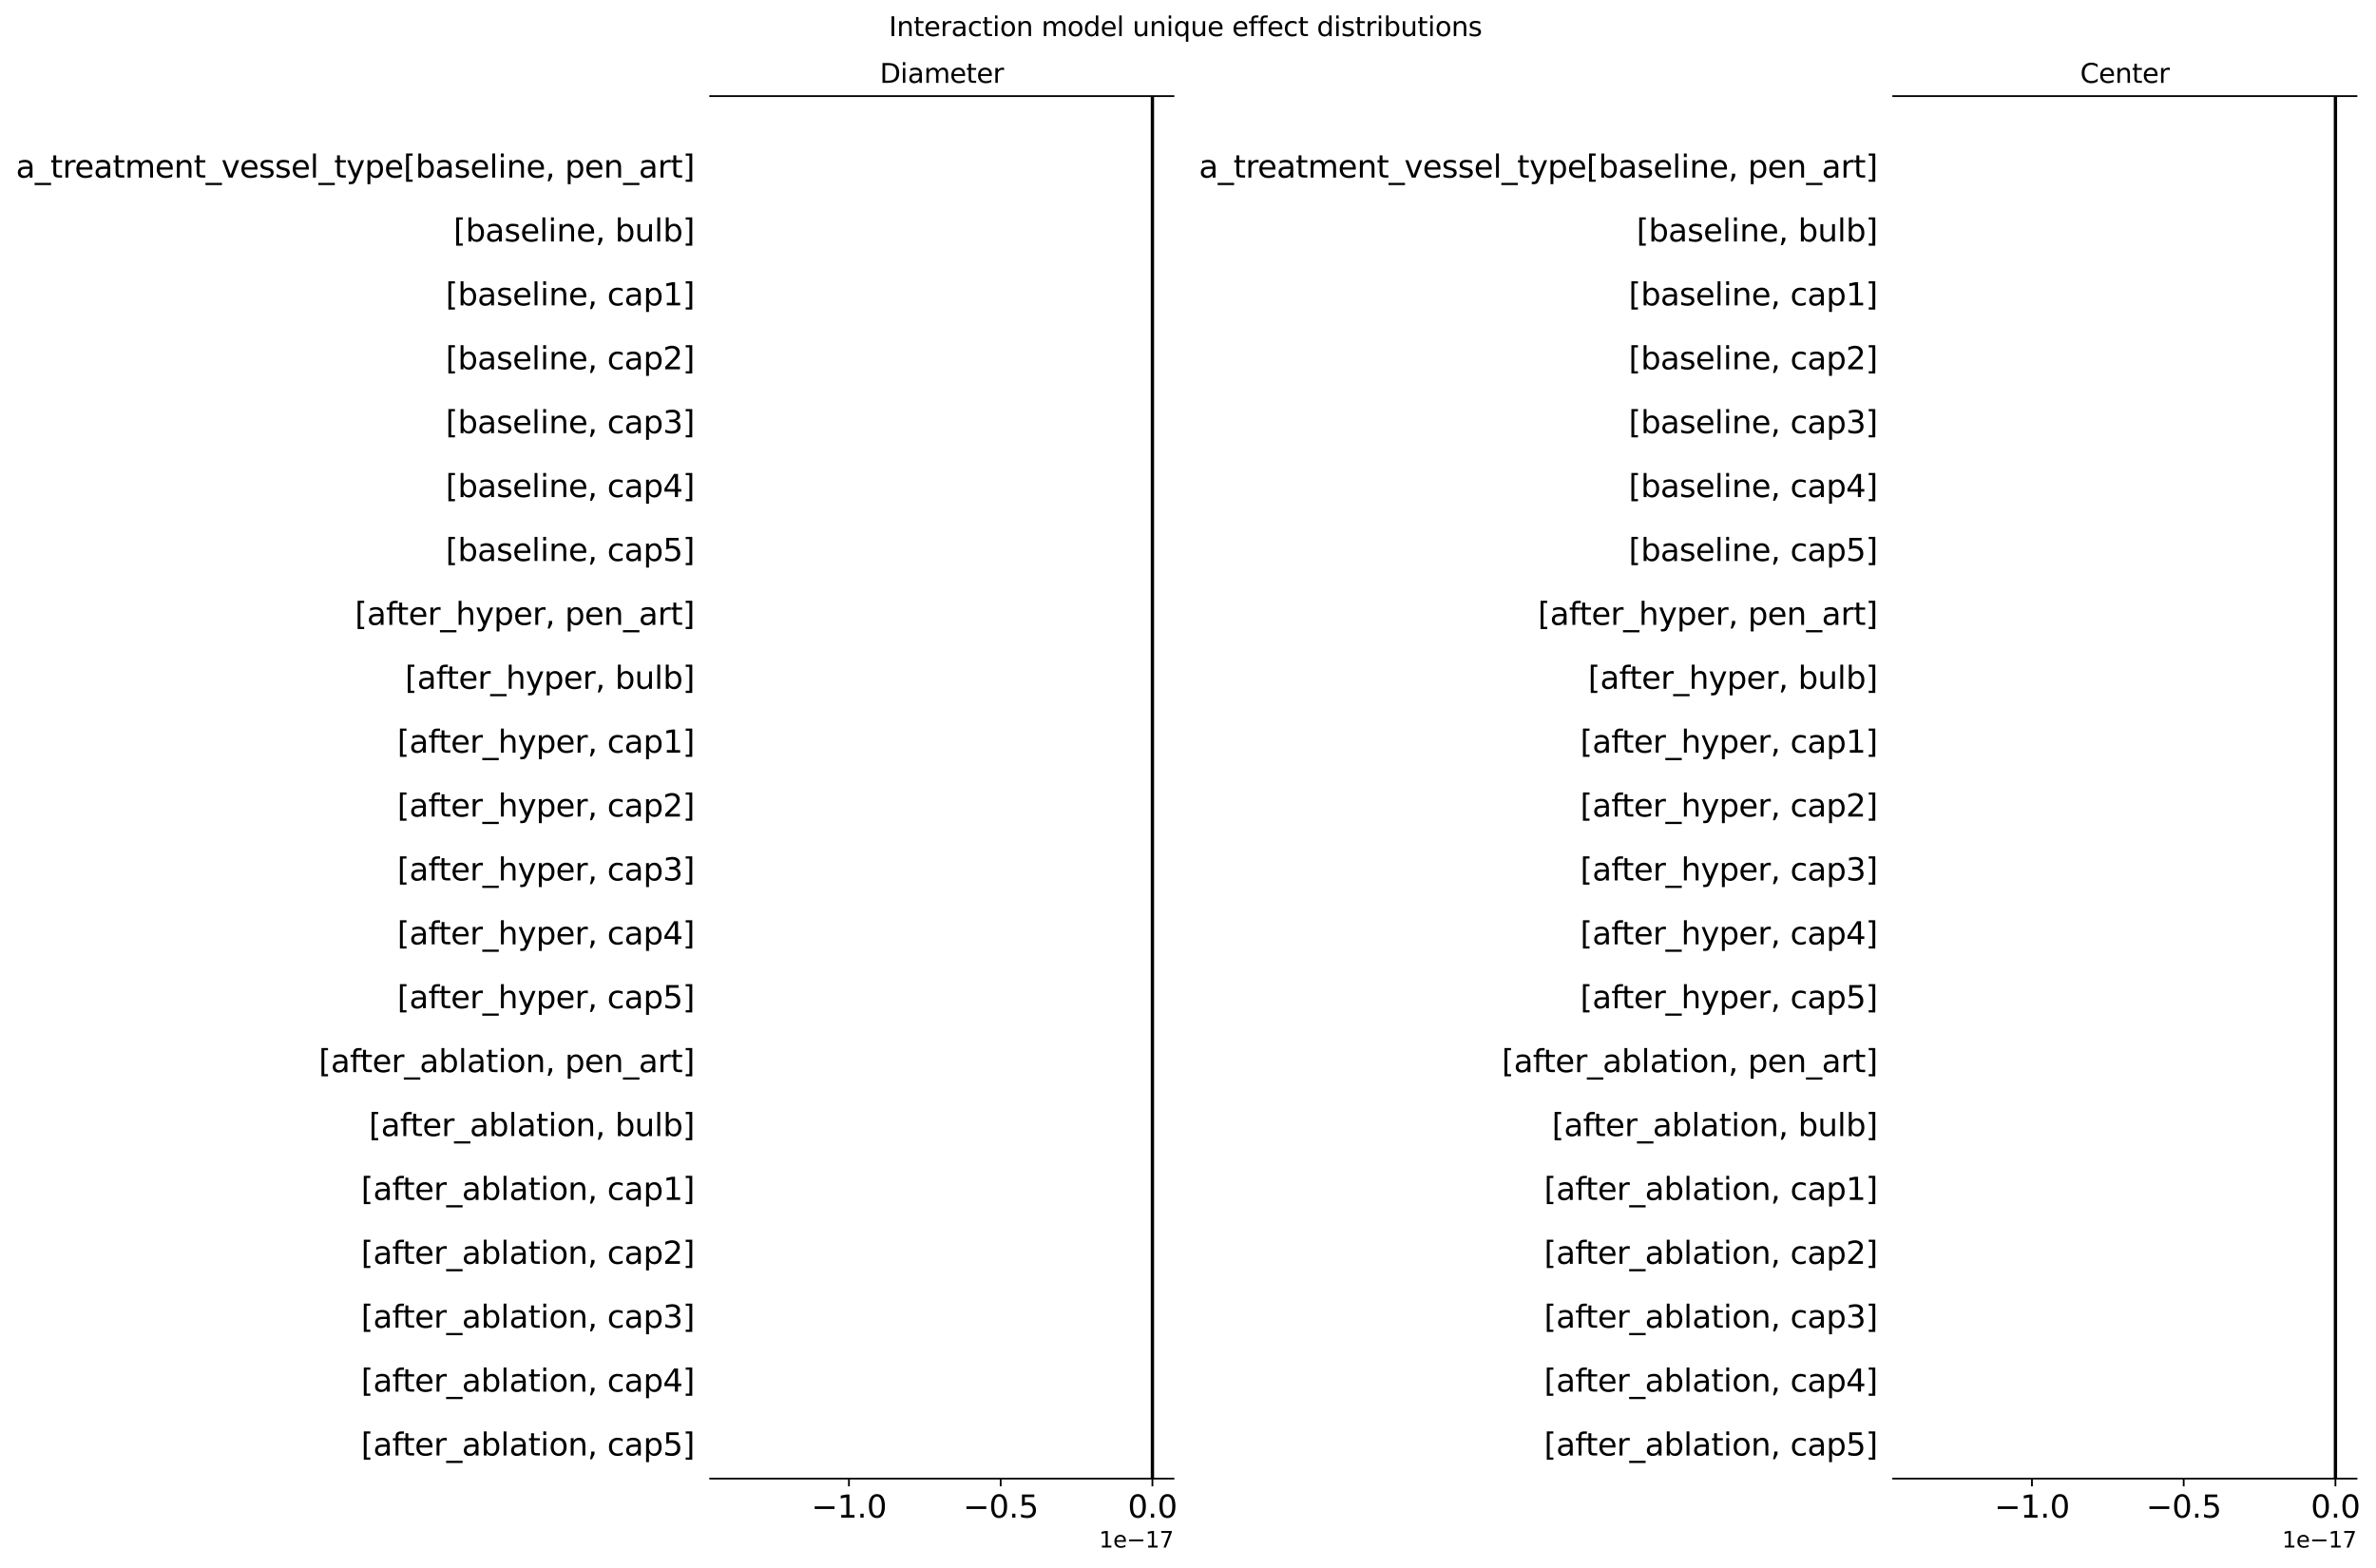 <?xml version="1.0" encoding="utf-8" standalone="no"?>
<!DOCTYPE svg PUBLIC "-//W3C//DTD SVG 1.1//EN"
  "http://www.w3.org/Graphics/SVG/1.1/DTD/svg11.dtd">
<svg xmlns:xlink="http://www.w3.org/1999/xlink" width="1073.707pt" height="708.668pt" viewBox="0 0 1073.707 708.668" xmlns="http://www.w3.org/2000/svg" version="1.1">
 <defs>
  <style type="text/css">*{stroke-linejoin: round; stroke-linecap: butt}</style>
 </defs>
 <g id="figure_1">
  <g id="patch_1">
   <path d="M 0 708.668 
L 1073.707 708.668 
L 1073.707 0 
L 0 0 
z
" style="fill: #ffffff"/>
  </g>
  <g id="axes_1">
   <g id="patch_2">
    <path d="M 320.931 668.24 
L 530.291 668.24 
L 530.291 43.44 
L 320.931 43.44 
z
" style="fill: #ffffff"/>
   </g>
   <g id="matplotlib.axis_1">
    <g id="xtick_1">
     <g id="line2d_1">
      <defs>
       <path id="mbfbc017ff0" d="M 0 0 
L 0 3.5 
" style="stroke: #000000; stroke-width: 0.8"/>
      </defs>
      <g>
       <use xlink:href="#mbfbc017ff0" x="383.63" y="668.24" style="stroke: #000000; stroke-width: 0.8"/>
      </g>
     </g>
     <g id="text_1">
      <!-- −1.0 -->
      <g transform="translate(366.632 685.878) scale(0.14 -0.14)">
       <defs>
        <path id="DejaVuSans-2212" d="M 678 2272 
L 4684 2272 
L 4684 1741 
L 678 1741 
L 678 2272 
z
" transform="scale(0.016)"/>
        <path id="DejaVuSans-31" d="M 794 531 
L 1825 531 
L 1825 4091 
L 703 3866 
L 703 4441 
L 1819 4666 
L 2450 4666 
L 2450 531 
L 3481 531 
L 3481 0 
L 794 0 
L 794 531 
z
" transform="scale(0.016)"/>
        <path id="DejaVuSans-2e" d="M 684 794 
L 1344 794 
L 1344 0 
L 684 0 
L 684 794 
z
" transform="scale(0.016)"/>
        <path id="DejaVuSans-30" d="M 2034 4250 
Q 1547 4250 1301 3770 
Q 1056 3291 1056 2328 
Q 1056 1369 1301 889 
Q 1547 409 2034 409 
Q 2525 409 2770 889 
Q 3016 1369 3016 2328 
Q 3016 3291 2770 3770 
Q 2525 4250 2034 4250 
z
M 2034 4750 
Q 2819 4750 3233 4129 
Q 3647 3509 3647 2328 
Q 3647 1150 3233 529 
Q 2819 -91 2034 -91 
Q 1250 -91 836 529 
Q 422 1150 422 2328 
Q 422 3509 836 4129 
Q 1250 4750 2034 4750 
z
" transform="scale(0.016)"/>
       </defs>
       <use xlink:href="#DejaVuSans-2212"/>
       <use xlink:href="#DejaVuSans-31" x="83.789"/>
       <use xlink:href="#DejaVuSans-2e" x="147.412"/>
       <use xlink:href="#DejaVuSans-30" x="179.199"/>
      </g>
     </g>
    </g>
    <g id="xtick_2">
     <g id="line2d_2">
      <g>
       <use xlink:href="#mbfbc017ff0" x="452.202" y="668.24" style="stroke: #000000; stroke-width: 0.8"/>
      </g>
     </g>
     <g id="text_2">
      <!-- −0.5 -->
      <g transform="translate(435.204 685.878) scale(0.14 -0.14)">
       <defs>
        <path id="DejaVuSans-35" d="M 691 4666 
L 3169 4666 
L 3169 4134 
L 1269 4134 
L 1269 2991 
Q 1406 3038 1543 3061 
Q 1681 3084 1819 3084 
Q 2600 3084 3056 2656 
Q 3513 2228 3513 1497 
Q 3513 744 3044 326 
Q 2575 -91 1722 -91 
Q 1428 -91 1123 -41 
Q 819 9 494 109 
L 494 744 
Q 775 591 1075 516 
Q 1375 441 1709 441 
Q 2250 441 2565 725 
Q 2881 1009 2881 1497 
Q 2881 1984 2565 2268 
Q 2250 2553 1709 2553 
Q 1456 2553 1204 2497 
Q 953 2441 691 2322 
L 691 4666 
z
" transform="scale(0.016)"/>
       </defs>
       <use xlink:href="#DejaVuSans-2212"/>
       <use xlink:href="#DejaVuSans-30" x="83.789"/>
       <use xlink:href="#DejaVuSans-2e" x="147.412"/>
       <use xlink:href="#DejaVuSans-35" x="179.199"/>
      </g>
     </g>
    </g>
    <g id="xtick_3">
     <g id="line2d_3">
      <g>
       <use xlink:href="#mbfbc017ff0" x="520.775" y="668.24" style="stroke: #000000; stroke-width: 0.8"/>
      </g>
     </g>
     <g id="text_3">
      <!-- 0.0 -->
      <g transform="translate(509.643 685.878) scale(0.14 -0.14)">
       <use xlink:href="#DejaVuSans-30"/>
       <use xlink:href="#DejaVuSans-2e" x="63.623"/>
       <use xlink:href="#DejaVuSans-30" x="95.41"/>
      </g>
     </g>
    </g>
    <g id="text_4">
     <!-- 1e−17 -->
     <g transform="translate(496.671 699.388) scale(0.1 -0.1)">
      <defs>
       <path id="DejaVuSans-65" d="M 3597 1894 
L 3597 1613 
L 953 1613 
Q 991 1019 1311 708 
Q 1631 397 2203 397 
Q 2534 397 2845 478 
Q 3156 559 3463 722 
L 3463 178 
Q 3153 47 2828 -22 
Q 2503 -91 2169 -91 
Q 1331 -91 842 396 
Q 353 884 353 1716 
Q 353 2575 817 3079 
Q 1281 3584 2069 3584 
Q 2775 3584 3186 3129 
Q 3597 2675 3597 1894 
z
M 3022 2063 
Q 3016 2534 2758 2815 
Q 2500 3097 2075 3097 
Q 1594 3097 1305 2825 
Q 1016 2553 972 2059 
L 3022 2063 
z
" transform="scale(0.016)"/>
       <path id="DejaVuSans-37" d="M 525 4666 
L 3525 4666 
L 3525 4397 
L 1831 0 
L 1172 0 
L 2766 4134 
L 525 4134 
L 525 4666 
z
" transform="scale(0.016)"/>
      </defs>
      <use xlink:href="#DejaVuSans-31"/>
      <use xlink:href="#DejaVuSans-65" x="63.623"/>
      <use xlink:href="#DejaVuSans-2212" x="125.146"/>
      <use xlink:href="#DejaVuSans-31" x="208.936"/>
      <use xlink:href="#DejaVuSans-37" x="272.559"/>
     </g>
    </g>
   </g>
   <g id="matplotlib.axis_2">
    <g id="ytick_1">
     <g id="text_5">
      <!-- [after_ablation, cap5] -->
      <g transform="translate(163.162 657.808) scale(0.14 -0.14)">
       <defs>
        <path id="DejaVuSans-5b" d="M 550 4863 
L 1875 4863 
L 1875 4416 
L 1125 4416 
L 1125 -397 
L 1875 -397 
L 1875 -844 
L 550 -844 
L 550 4863 
z
" transform="scale(0.016)"/>
        <path id="DejaVuSans-61" d="M 2194 1759 
Q 1497 1759 1228 1600 
Q 959 1441 959 1056 
Q 959 750 1161 570 
Q 1363 391 1709 391 
Q 2188 391 2477 730 
Q 2766 1069 2766 1631 
L 2766 1759 
L 2194 1759 
z
M 3341 1997 
L 3341 0 
L 2766 0 
L 2766 531 
Q 2569 213 2275 61 
Q 1981 -91 1556 -91 
Q 1019 -91 701 211 
Q 384 513 384 1019 
Q 384 1609 779 1909 
Q 1175 2209 1959 2209 
L 2766 2209 
L 2766 2266 
Q 2766 2663 2505 2880 
Q 2244 3097 1772 3097 
Q 1472 3097 1187 3025 
Q 903 2953 641 2809 
L 641 3341 
Q 956 3463 1253 3523 
Q 1550 3584 1831 3584 
Q 2591 3584 2966 3190 
Q 3341 2797 3341 1997 
z
" transform="scale(0.016)"/>
        <path id="DejaVuSans-66" d="M 2375 4863 
L 2375 4384 
L 1825 4384 
Q 1516 4384 1395 4259 
Q 1275 4134 1275 3809 
L 1275 3500 
L 2222 3500 
L 2222 3053 
L 1275 3053 
L 1275 0 
L 697 0 
L 697 3053 
L 147 3053 
L 147 3500 
L 697 3500 
L 697 3744 
Q 697 4328 969 4595 
Q 1241 4863 1831 4863 
L 2375 4863 
z
" transform="scale(0.016)"/>
        <path id="DejaVuSans-74" d="M 1172 4494 
L 1172 3500 
L 2356 3500 
L 2356 3053 
L 1172 3053 
L 1172 1153 
Q 1172 725 1289 603 
Q 1406 481 1766 481 
L 2356 481 
L 2356 0 
L 1766 0 
Q 1100 0 847 248 
Q 594 497 594 1153 
L 594 3053 
L 172 3053 
L 172 3500 
L 594 3500 
L 594 4494 
L 1172 4494 
z
" transform="scale(0.016)"/>
        <path id="DejaVuSans-72" d="M 2631 2963 
Q 2534 3019 2420 3045 
Q 2306 3072 2169 3072 
Q 1681 3072 1420 2755 
Q 1159 2438 1159 1844 
L 1159 0 
L 581 0 
L 581 3500 
L 1159 3500 
L 1159 2956 
Q 1341 3275 1631 3429 
Q 1922 3584 2338 3584 
Q 2397 3584 2469 3576 
Q 2541 3569 2628 3553 
L 2631 2963 
z
" transform="scale(0.016)"/>
        <path id="DejaVuSans-5f" d="M 3263 -1063 
L 3263 -1509 
L -63 -1509 
L -63 -1063 
L 3263 -1063 
z
" transform="scale(0.016)"/>
        <path id="DejaVuSans-62" d="M 3116 1747 
Q 3116 2381 2855 2742 
Q 2594 3103 2138 3103 
Q 1681 3103 1420 2742 
Q 1159 2381 1159 1747 
Q 1159 1113 1420 752 
Q 1681 391 2138 391 
Q 2594 391 2855 752 
Q 3116 1113 3116 1747 
z
M 1159 2969 
Q 1341 3281 1617 3432 
Q 1894 3584 2278 3584 
Q 2916 3584 3314 3078 
Q 3713 2572 3713 1747 
Q 3713 922 3314 415 
Q 2916 -91 2278 -91 
Q 1894 -91 1617 61 
Q 1341 213 1159 525 
L 1159 0 
L 581 0 
L 581 4863 
L 1159 4863 
L 1159 2969 
z
" transform="scale(0.016)"/>
        <path id="DejaVuSans-6c" d="M 603 4863 
L 1178 4863 
L 1178 0 
L 603 0 
L 603 4863 
z
" transform="scale(0.016)"/>
        <path id="DejaVuSans-69" d="M 603 3500 
L 1178 3500 
L 1178 0 
L 603 0 
L 603 3500 
z
M 603 4863 
L 1178 4863 
L 1178 4134 
L 603 4134 
L 603 4863 
z
" transform="scale(0.016)"/>
        <path id="DejaVuSans-6f" d="M 1959 3097 
Q 1497 3097 1228 2736 
Q 959 2375 959 1747 
Q 959 1119 1226 758 
Q 1494 397 1959 397 
Q 2419 397 2687 759 
Q 2956 1122 2956 1747 
Q 2956 2369 2687 2733 
Q 2419 3097 1959 3097 
z
M 1959 3584 
Q 2709 3584 3137 3096 
Q 3566 2609 3566 1747 
Q 3566 888 3137 398 
Q 2709 -91 1959 -91 
Q 1206 -91 779 398 
Q 353 888 353 1747 
Q 353 2609 779 3096 
Q 1206 3584 1959 3584 
z
" transform="scale(0.016)"/>
        <path id="DejaVuSans-6e" d="M 3513 2113 
L 3513 0 
L 2938 0 
L 2938 2094 
Q 2938 2591 2744 2837 
Q 2550 3084 2163 3084 
Q 1697 3084 1428 2787 
Q 1159 2491 1159 1978 
L 1159 0 
L 581 0 
L 581 3500 
L 1159 3500 
L 1159 2956 
Q 1366 3272 1645 3428 
Q 1925 3584 2291 3584 
Q 2894 3584 3203 3211 
Q 3513 2838 3513 2113 
z
" transform="scale(0.016)"/>
        <path id="DejaVuSans-2c" d="M 750 794 
L 1409 794 
L 1409 256 
L 897 -744 
L 494 -744 
L 750 256 
L 750 794 
z
" transform="scale(0.016)"/>
        <path id="DejaVuSans-20" transform="scale(0.016)"/>
        <path id="DejaVuSans-63" d="M 3122 3366 
L 3122 2828 
Q 2878 2963 2633 3030 
Q 2388 3097 2138 3097 
Q 1578 3097 1268 2742 
Q 959 2388 959 1747 
Q 959 1106 1268 751 
Q 1578 397 2138 397 
Q 2388 397 2633 464 
Q 2878 531 3122 666 
L 3122 134 
Q 2881 22 2623 -34 
Q 2366 -91 2075 -91 
Q 1284 -91 818 406 
Q 353 903 353 1747 
Q 353 2603 823 3093 
Q 1294 3584 2113 3584 
Q 2378 3584 2631 3529 
Q 2884 3475 3122 3366 
z
" transform="scale(0.016)"/>
        <path id="DejaVuSans-70" d="M 1159 525 
L 1159 -1331 
L 581 -1331 
L 581 3500 
L 1159 3500 
L 1159 2969 
Q 1341 3281 1617 3432 
Q 1894 3584 2278 3584 
Q 2916 3584 3314 3078 
Q 3713 2572 3713 1747 
Q 3713 922 3314 415 
Q 2916 -91 2278 -91 
Q 1894 -91 1617 61 
Q 1341 213 1159 525 
z
M 3116 1747 
Q 3116 2381 2855 2742 
Q 2594 3103 2138 3103 
Q 1681 3103 1420 2742 
Q 1159 2381 1159 1747 
Q 1159 1113 1420 752 
Q 1681 391 2138 391 
Q 2594 391 2855 752 
Q 3116 1113 3116 1747 
z
" transform="scale(0.016)"/>
        <path id="DejaVuSans-5d" d="M 1947 4863 
L 1947 -844 
L 622 -844 
L 622 -397 
L 1369 -397 
L 1369 4416 
L 622 4416 
L 622 4863 
L 1947 4863 
z
" transform="scale(0.016)"/>
       </defs>
       <use xlink:href="#DejaVuSans-5b"/>
       <use xlink:href="#DejaVuSans-61" x="39.014"/>
       <use xlink:href="#DejaVuSans-66" x="100.293"/>
       <use xlink:href="#DejaVuSans-74" x="133.748"/>
       <use xlink:href="#DejaVuSans-65" x="172.957"/>
       <use xlink:href="#DejaVuSans-72" x="234.48"/>
       <use xlink:href="#DejaVuSans-5f" x="275.594"/>
       <use xlink:href="#DejaVuSans-61" x="325.594"/>
       <use xlink:href="#DejaVuSans-62" x="386.873"/>
       <use xlink:href="#DejaVuSans-6c" x="450.35"/>
       <use xlink:href="#DejaVuSans-61" x="478.133"/>
       <use xlink:href="#DejaVuSans-74" x="539.412"/>
       <use xlink:href="#DejaVuSans-69" x="578.621"/>
       <use xlink:href="#DejaVuSans-6f" x="606.404"/>
       <use xlink:href="#DejaVuSans-6e" x="667.586"/>
       <use xlink:href="#DejaVuSans-2c" x="730.965"/>
       <use xlink:href="#DejaVuSans-20" x="762.752"/>
       <use xlink:href="#DejaVuSans-63" x="794.539"/>
       <use xlink:href="#DejaVuSans-61" x="849.52"/>
       <use xlink:href="#DejaVuSans-70" x="910.799"/>
       <use xlink:href="#DejaVuSans-35" x="974.275"/>
       <use xlink:href="#DejaVuSans-5d" x="1037.898"/>
      </g>
     </g>
    </g>
    <g id="ytick_2">
     <g id="text_6">
      <!-- [after_ablation, cap4] -->
      <g transform="translate(163.162 628.93) scale(0.14 -0.14)">
       <defs>
        <path id="DejaVuSans-34" d="M 2419 4116 
L 825 1625 
L 2419 1625 
L 2419 4116 
z
M 2253 4666 
L 3047 4666 
L 3047 1625 
L 3713 1625 
L 3713 1100 
L 3047 1100 
L 3047 0 
L 2419 0 
L 2419 1100 
L 313 1100 
L 313 1709 
L 2253 4666 
z
" transform="scale(0.016)"/>
       </defs>
       <use xlink:href="#DejaVuSans-5b"/>
       <use xlink:href="#DejaVuSans-61" x="39.014"/>
       <use xlink:href="#DejaVuSans-66" x="100.293"/>
       <use xlink:href="#DejaVuSans-74" x="133.748"/>
       <use xlink:href="#DejaVuSans-65" x="172.957"/>
       <use xlink:href="#DejaVuSans-72" x="234.48"/>
       <use xlink:href="#DejaVuSans-5f" x="275.594"/>
       <use xlink:href="#DejaVuSans-61" x="325.594"/>
       <use xlink:href="#DejaVuSans-62" x="386.873"/>
       <use xlink:href="#DejaVuSans-6c" x="450.35"/>
       <use xlink:href="#DejaVuSans-61" x="478.133"/>
       <use xlink:href="#DejaVuSans-74" x="539.412"/>
       <use xlink:href="#DejaVuSans-69" x="578.621"/>
       <use xlink:href="#DejaVuSans-6f" x="606.404"/>
       <use xlink:href="#DejaVuSans-6e" x="667.586"/>
       <use xlink:href="#DejaVuSans-2c" x="730.965"/>
       <use xlink:href="#DejaVuSans-20" x="762.752"/>
       <use xlink:href="#DejaVuSans-63" x="794.539"/>
       <use xlink:href="#DejaVuSans-61" x="849.52"/>
       <use xlink:href="#DejaVuSans-70" x="910.799"/>
       <use xlink:href="#DejaVuSans-34" x="974.275"/>
       <use xlink:href="#DejaVuSans-5d" x="1037.898"/>
      </g>
     </g>
    </g>
    <g id="ytick_3">
     <g id="text_7">
      <!-- [after_ablation, cap3] -->
      <g transform="translate(163.162 600.053) scale(0.14 -0.14)">
       <defs>
        <path id="DejaVuSans-33" d="M 2597 2516 
Q 3050 2419 3304 2112 
Q 3559 1806 3559 1356 
Q 3559 666 3084 287 
Q 2609 -91 1734 -91 
Q 1441 -91 1130 -33 
Q 819 25 488 141 
L 488 750 
Q 750 597 1062 519 
Q 1375 441 1716 441 
Q 2309 441 2620 675 
Q 2931 909 2931 1356 
Q 2931 1769 2642 2001 
Q 2353 2234 1838 2234 
L 1294 2234 
L 1294 2753 
L 1863 2753 
Q 2328 2753 2575 2939 
Q 2822 3125 2822 3475 
Q 2822 3834 2567 4026 
Q 2313 4219 1838 4219 
Q 1578 4219 1281 4162 
Q 984 4106 628 3988 
L 628 4550 
Q 988 4650 1302 4700 
Q 1616 4750 1894 4750 
Q 2613 4750 3031 4423 
Q 3450 4097 3450 3541 
Q 3450 3153 3228 2886 
Q 3006 2619 2597 2516 
z
" transform="scale(0.016)"/>
       </defs>
       <use xlink:href="#DejaVuSans-5b"/>
       <use xlink:href="#DejaVuSans-61" x="39.014"/>
       <use xlink:href="#DejaVuSans-66" x="100.293"/>
       <use xlink:href="#DejaVuSans-74" x="133.748"/>
       <use xlink:href="#DejaVuSans-65" x="172.957"/>
       <use xlink:href="#DejaVuSans-72" x="234.48"/>
       <use xlink:href="#DejaVuSans-5f" x="275.594"/>
       <use xlink:href="#DejaVuSans-61" x="325.594"/>
       <use xlink:href="#DejaVuSans-62" x="386.873"/>
       <use xlink:href="#DejaVuSans-6c" x="450.35"/>
       <use xlink:href="#DejaVuSans-61" x="478.133"/>
       <use xlink:href="#DejaVuSans-74" x="539.412"/>
       <use xlink:href="#DejaVuSans-69" x="578.621"/>
       <use xlink:href="#DejaVuSans-6f" x="606.404"/>
       <use xlink:href="#DejaVuSans-6e" x="667.586"/>
       <use xlink:href="#DejaVuSans-2c" x="730.965"/>
       <use xlink:href="#DejaVuSans-20" x="762.752"/>
       <use xlink:href="#DejaVuSans-63" x="794.539"/>
       <use xlink:href="#DejaVuSans-61" x="849.52"/>
       <use xlink:href="#DejaVuSans-70" x="910.799"/>
       <use xlink:href="#DejaVuSans-33" x="974.275"/>
       <use xlink:href="#DejaVuSans-5d" x="1037.898"/>
      </g>
     </g>
    </g>
    <g id="ytick_4">
     <g id="text_8">
      <!-- [after_ablation, cap2] -->
      <g transform="translate(163.162 571.176) scale(0.14 -0.14)">
       <defs>
        <path id="DejaVuSans-32" d="M 1228 531 
L 3431 531 
L 3431 0 
L 469 0 
L 469 531 
Q 828 903 1448 1529 
Q 2069 2156 2228 2338 
Q 2531 2678 2651 2914 
Q 2772 3150 2772 3378 
Q 2772 3750 2511 3984 
Q 2250 4219 1831 4219 
Q 1534 4219 1204 4116 
Q 875 4013 500 3803 
L 500 4441 
Q 881 4594 1212 4672 
Q 1544 4750 1819 4750 
Q 2544 4750 2975 4387 
Q 3406 4025 3406 3419 
Q 3406 3131 3298 2873 
Q 3191 2616 2906 2266 
Q 2828 2175 2409 1742 
Q 1991 1309 1228 531 
z
" transform="scale(0.016)"/>
       </defs>
       <use xlink:href="#DejaVuSans-5b"/>
       <use xlink:href="#DejaVuSans-61" x="39.014"/>
       <use xlink:href="#DejaVuSans-66" x="100.293"/>
       <use xlink:href="#DejaVuSans-74" x="133.748"/>
       <use xlink:href="#DejaVuSans-65" x="172.957"/>
       <use xlink:href="#DejaVuSans-72" x="234.48"/>
       <use xlink:href="#DejaVuSans-5f" x="275.594"/>
       <use xlink:href="#DejaVuSans-61" x="325.594"/>
       <use xlink:href="#DejaVuSans-62" x="386.873"/>
       <use xlink:href="#DejaVuSans-6c" x="450.35"/>
       <use xlink:href="#DejaVuSans-61" x="478.133"/>
       <use xlink:href="#DejaVuSans-74" x="539.412"/>
       <use xlink:href="#DejaVuSans-69" x="578.621"/>
       <use xlink:href="#DejaVuSans-6f" x="606.404"/>
       <use xlink:href="#DejaVuSans-6e" x="667.586"/>
       <use xlink:href="#DejaVuSans-2c" x="730.965"/>
       <use xlink:href="#DejaVuSans-20" x="762.752"/>
       <use xlink:href="#DejaVuSans-63" x="794.539"/>
       <use xlink:href="#DejaVuSans-61" x="849.52"/>
       <use xlink:href="#DejaVuSans-70" x="910.799"/>
       <use xlink:href="#DejaVuSans-32" x="974.275"/>
       <use xlink:href="#DejaVuSans-5d" x="1037.898"/>
      </g>
     </g>
    </g>
    <g id="ytick_5">
     <g id="text_9">
      <!-- [after_ablation, cap1] -->
      <g transform="translate(163.162 542.298) scale(0.14 -0.14)">
       <use xlink:href="#DejaVuSans-5b"/>
       <use xlink:href="#DejaVuSans-61" x="39.014"/>
       <use xlink:href="#DejaVuSans-66" x="100.293"/>
       <use xlink:href="#DejaVuSans-74" x="133.748"/>
       <use xlink:href="#DejaVuSans-65" x="172.957"/>
       <use xlink:href="#DejaVuSans-72" x="234.48"/>
       <use xlink:href="#DejaVuSans-5f" x="275.594"/>
       <use xlink:href="#DejaVuSans-61" x="325.594"/>
       <use xlink:href="#DejaVuSans-62" x="386.873"/>
       <use xlink:href="#DejaVuSans-6c" x="450.35"/>
       <use xlink:href="#DejaVuSans-61" x="478.133"/>
       <use xlink:href="#DejaVuSans-74" x="539.412"/>
       <use xlink:href="#DejaVuSans-69" x="578.621"/>
       <use xlink:href="#DejaVuSans-6f" x="606.404"/>
       <use xlink:href="#DejaVuSans-6e" x="667.586"/>
       <use xlink:href="#DejaVuSans-2c" x="730.965"/>
       <use xlink:href="#DejaVuSans-20" x="762.752"/>
       <use xlink:href="#DejaVuSans-63" x="794.539"/>
       <use xlink:href="#DejaVuSans-61" x="849.52"/>
       <use xlink:href="#DejaVuSans-70" x="910.799"/>
       <use xlink:href="#DejaVuSans-31" x="974.275"/>
       <use xlink:href="#DejaVuSans-5d" x="1037.898"/>
      </g>
     </g>
    </g>
    <g id="ytick_6">
     <g id="text_10">
      <!-- [after_ablation, bulb] -->
      <g transform="translate(166.697 513.421) scale(0.14 -0.14)">
       <defs>
        <path id="DejaVuSans-75" d="M 544 1381 
L 544 3500 
L 1119 3500 
L 1119 1403 
Q 1119 906 1312 657 
Q 1506 409 1894 409 
Q 2359 409 2629 706 
Q 2900 1003 2900 1516 
L 2900 3500 
L 3475 3500 
L 3475 0 
L 2900 0 
L 2900 538 
Q 2691 219 2414 64 
Q 2138 -91 1772 -91 
Q 1169 -91 856 284 
Q 544 659 544 1381 
z
M 1991 3584 
L 1991 3584 
z
" transform="scale(0.016)"/>
       </defs>
       <use xlink:href="#DejaVuSans-5b"/>
       <use xlink:href="#DejaVuSans-61" x="39.014"/>
       <use xlink:href="#DejaVuSans-66" x="100.293"/>
       <use xlink:href="#DejaVuSans-74" x="133.748"/>
       <use xlink:href="#DejaVuSans-65" x="172.957"/>
       <use xlink:href="#DejaVuSans-72" x="234.48"/>
       <use xlink:href="#DejaVuSans-5f" x="275.594"/>
       <use xlink:href="#DejaVuSans-61" x="325.594"/>
       <use xlink:href="#DejaVuSans-62" x="386.873"/>
       <use xlink:href="#DejaVuSans-6c" x="450.35"/>
       <use xlink:href="#DejaVuSans-61" x="478.133"/>
       <use xlink:href="#DejaVuSans-74" x="539.412"/>
       <use xlink:href="#DejaVuSans-69" x="578.621"/>
       <use xlink:href="#DejaVuSans-6f" x="606.404"/>
       <use xlink:href="#DejaVuSans-6e" x="667.586"/>
       <use xlink:href="#DejaVuSans-2c" x="730.965"/>
       <use xlink:href="#DejaVuSans-20" x="762.752"/>
       <use xlink:href="#DejaVuSans-62" x="794.539"/>
       <use xlink:href="#DejaVuSans-75" x="858.016"/>
       <use xlink:href="#DejaVuSans-6c" x="921.395"/>
       <use xlink:href="#DejaVuSans-62" x="949.178"/>
       <use xlink:href="#DejaVuSans-5d" x="1012.654"/>
      </g>
     </g>
    </g>
    <g id="ytick_7">
     <g id="text_11">
      <!-- [after_ablation, pen_art] -->
      <g transform="translate(144.037 484.544) scale(0.14 -0.14)">
       <use xlink:href="#DejaVuSans-5b"/>
       <use xlink:href="#DejaVuSans-61" x="39.014"/>
       <use xlink:href="#DejaVuSans-66" x="100.293"/>
       <use xlink:href="#DejaVuSans-74" x="133.748"/>
       <use xlink:href="#DejaVuSans-65" x="172.957"/>
       <use xlink:href="#DejaVuSans-72" x="234.48"/>
       <use xlink:href="#DejaVuSans-5f" x="275.594"/>
       <use xlink:href="#DejaVuSans-61" x="325.594"/>
       <use xlink:href="#DejaVuSans-62" x="386.873"/>
       <use xlink:href="#DejaVuSans-6c" x="450.35"/>
       <use xlink:href="#DejaVuSans-61" x="478.133"/>
       <use xlink:href="#DejaVuSans-74" x="539.412"/>
       <use xlink:href="#DejaVuSans-69" x="578.621"/>
       <use xlink:href="#DejaVuSans-6f" x="606.404"/>
       <use xlink:href="#DejaVuSans-6e" x="667.586"/>
       <use xlink:href="#DejaVuSans-2c" x="730.965"/>
       <use xlink:href="#DejaVuSans-20" x="762.752"/>
       <use xlink:href="#DejaVuSans-70" x="794.539"/>
       <use xlink:href="#DejaVuSans-65" x="858.016"/>
       <use xlink:href="#DejaVuSans-6e" x="919.539"/>
       <use xlink:href="#DejaVuSans-5f" x="982.918"/>
       <use xlink:href="#DejaVuSans-61" x="1032.918"/>
       <use xlink:href="#DejaVuSans-72" x="1094.197"/>
       <use xlink:href="#DejaVuSans-74" x="1135.311"/>
       <use xlink:href="#DejaVuSans-5d" x="1174.52"/>
      </g>
     </g>
    </g>
    <g id="ytick_8">
     <g id="text_12">
      <!-- [after_hyper, cap5] -->
      <g transform="translate(179.498 455.666) scale(0.14 -0.14)">
       <defs>
        <path id="DejaVuSans-68" d="M 3513 2113 
L 3513 0 
L 2938 0 
L 2938 2094 
Q 2938 2591 2744 2837 
Q 2550 3084 2163 3084 
Q 1697 3084 1428 2787 
Q 1159 2491 1159 1978 
L 1159 0 
L 581 0 
L 581 4863 
L 1159 4863 
L 1159 2956 
Q 1366 3272 1645 3428 
Q 1925 3584 2291 3584 
Q 2894 3584 3203 3211 
Q 3513 2838 3513 2113 
z
" transform="scale(0.016)"/>
        <path id="DejaVuSans-79" d="M 2059 -325 
Q 1816 -950 1584 -1140 
Q 1353 -1331 966 -1331 
L 506 -1331 
L 506 -850 
L 844 -850 
Q 1081 -850 1212 -737 
Q 1344 -625 1503 -206 
L 1606 56 
L 191 3500 
L 800 3500 
L 1894 763 
L 2988 3500 
L 3597 3500 
L 2059 -325 
z
" transform="scale(0.016)"/>
       </defs>
       <use xlink:href="#DejaVuSans-5b"/>
       <use xlink:href="#DejaVuSans-61" x="39.014"/>
       <use xlink:href="#DejaVuSans-66" x="100.293"/>
       <use xlink:href="#DejaVuSans-74" x="133.748"/>
       <use xlink:href="#DejaVuSans-65" x="172.957"/>
       <use xlink:href="#DejaVuSans-72" x="234.48"/>
       <use xlink:href="#DejaVuSans-5f" x="275.594"/>
       <use xlink:href="#DejaVuSans-68" x="325.594"/>
       <use xlink:href="#DejaVuSans-79" x="388.973"/>
       <use xlink:href="#DejaVuSans-70" x="448.152"/>
       <use xlink:href="#DejaVuSans-65" x="511.629"/>
       <use xlink:href="#DejaVuSans-72" x="573.152"/>
       <use xlink:href="#DejaVuSans-2c" x="614.266"/>
       <use xlink:href="#DejaVuSans-20" x="646.053"/>
       <use xlink:href="#DejaVuSans-63" x="677.84"/>
       <use xlink:href="#DejaVuSans-61" x="732.82"/>
       <use xlink:href="#DejaVuSans-70" x="794.1"/>
       <use xlink:href="#DejaVuSans-35" x="857.576"/>
       <use xlink:href="#DejaVuSans-5d" x="921.199"/>
      </g>
     </g>
    </g>
    <g id="ytick_9">
     <g id="text_13">
      <!-- [after_hyper, cap4] -->
      <g transform="translate(179.498 426.789) scale(0.14 -0.14)">
       <use xlink:href="#DejaVuSans-5b"/>
       <use xlink:href="#DejaVuSans-61" x="39.014"/>
       <use xlink:href="#DejaVuSans-66" x="100.293"/>
       <use xlink:href="#DejaVuSans-74" x="133.748"/>
       <use xlink:href="#DejaVuSans-65" x="172.957"/>
       <use xlink:href="#DejaVuSans-72" x="234.48"/>
       <use xlink:href="#DejaVuSans-5f" x="275.594"/>
       <use xlink:href="#DejaVuSans-68" x="325.594"/>
       <use xlink:href="#DejaVuSans-79" x="388.973"/>
       <use xlink:href="#DejaVuSans-70" x="448.152"/>
       <use xlink:href="#DejaVuSans-65" x="511.629"/>
       <use xlink:href="#DejaVuSans-72" x="573.152"/>
       <use xlink:href="#DejaVuSans-2c" x="614.266"/>
       <use xlink:href="#DejaVuSans-20" x="646.053"/>
       <use xlink:href="#DejaVuSans-63" x="677.84"/>
       <use xlink:href="#DejaVuSans-61" x="732.82"/>
       <use xlink:href="#DejaVuSans-70" x="794.1"/>
       <use xlink:href="#DejaVuSans-34" x="857.576"/>
       <use xlink:href="#DejaVuSans-5d" x="921.199"/>
      </g>
     </g>
    </g>
    <g id="ytick_10">
     <g id="text_14">
      <!-- [after_hyper, cap3] -->
      <g transform="translate(179.498 397.912) scale(0.14 -0.14)">
       <use xlink:href="#DejaVuSans-5b"/>
       <use xlink:href="#DejaVuSans-61" x="39.014"/>
       <use xlink:href="#DejaVuSans-66" x="100.293"/>
       <use xlink:href="#DejaVuSans-74" x="133.748"/>
       <use xlink:href="#DejaVuSans-65" x="172.957"/>
       <use xlink:href="#DejaVuSans-72" x="234.48"/>
       <use xlink:href="#DejaVuSans-5f" x="275.594"/>
       <use xlink:href="#DejaVuSans-68" x="325.594"/>
       <use xlink:href="#DejaVuSans-79" x="388.973"/>
       <use xlink:href="#DejaVuSans-70" x="448.152"/>
       <use xlink:href="#DejaVuSans-65" x="511.629"/>
       <use xlink:href="#DejaVuSans-72" x="573.152"/>
       <use xlink:href="#DejaVuSans-2c" x="614.266"/>
       <use xlink:href="#DejaVuSans-20" x="646.053"/>
       <use xlink:href="#DejaVuSans-63" x="677.84"/>
       <use xlink:href="#DejaVuSans-61" x="732.82"/>
       <use xlink:href="#DejaVuSans-70" x="794.1"/>
       <use xlink:href="#DejaVuSans-33" x="857.576"/>
       <use xlink:href="#DejaVuSans-5d" x="921.199"/>
      </g>
     </g>
    </g>
    <g id="ytick_11">
     <g id="text_15">
      <!-- [after_hyper, cap2] -->
      <g transform="translate(179.498 369.035) scale(0.14 -0.14)">
       <use xlink:href="#DejaVuSans-5b"/>
       <use xlink:href="#DejaVuSans-61" x="39.014"/>
       <use xlink:href="#DejaVuSans-66" x="100.293"/>
       <use xlink:href="#DejaVuSans-74" x="133.748"/>
       <use xlink:href="#DejaVuSans-65" x="172.957"/>
       <use xlink:href="#DejaVuSans-72" x="234.48"/>
       <use xlink:href="#DejaVuSans-5f" x="275.594"/>
       <use xlink:href="#DejaVuSans-68" x="325.594"/>
       <use xlink:href="#DejaVuSans-79" x="388.973"/>
       <use xlink:href="#DejaVuSans-70" x="448.152"/>
       <use xlink:href="#DejaVuSans-65" x="511.629"/>
       <use xlink:href="#DejaVuSans-72" x="573.152"/>
       <use xlink:href="#DejaVuSans-2c" x="614.266"/>
       <use xlink:href="#DejaVuSans-20" x="646.053"/>
       <use xlink:href="#DejaVuSans-63" x="677.84"/>
       <use xlink:href="#DejaVuSans-61" x="732.82"/>
       <use xlink:href="#DejaVuSans-70" x="794.1"/>
       <use xlink:href="#DejaVuSans-32" x="857.576"/>
       <use xlink:href="#DejaVuSans-5d" x="921.199"/>
      </g>
     </g>
    </g>
    <g id="ytick_12">
     <g id="text_16">
      <!-- [after_hyper, cap1] -->
      <g transform="translate(179.498 340.157) scale(0.14 -0.14)">
       <use xlink:href="#DejaVuSans-5b"/>
       <use xlink:href="#DejaVuSans-61" x="39.014"/>
       <use xlink:href="#DejaVuSans-66" x="100.293"/>
       <use xlink:href="#DejaVuSans-74" x="133.748"/>
       <use xlink:href="#DejaVuSans-65" x="172.957"/>
       <use xlink:href="#DejaVuSans-72" x="234.48"/>
       <use xlink:href="#DejaVuSans-5f" x="275.594"/>
       <use xlink:href="#DejaVuSans-68" x="325.594"/>
       <use xlink:href="#DejaVuSans-79" x="388.973"/>
       <use xlink:href="#DejaVuSans-70" x="448.152"/>
       <use xlink:href="#DejaVuSans-65" x="511.629"/>
       <use xlink:href="#DejaVuSans-72" x="573.152"/>
       <use xlink:href="#DejaVuSans-2c" x="614.266"/>
       <use xlink:href="#DejaVuSans-20" x="646.053"/>
       <use xlink:href="#DejaVuSans-63" x="677.84"/>
       <use xlink:href="#DejaVuSans-61" x="732.82"/>
       <use xlink:href="#DejaVuSans-70" x="794.1"/>
       <use xlink:href="#DejaVuSans-31" x="857.576"/>
       <use xlink:href="#DejaVuSans-5d" x="921.199"/>
      </g>
     </g>
    </g>
    <g id="ytick_13">
     <g id="text_17">
      <!-- [after_hyper, bulb] -->
      <g transform="translate(183.033 311.28) scale(0.14 -0.14)">
       <use xlink:href="#DejaVuSans-5b"/>
       <use xlink:href="#DejaVuSans-61" x="39.014"/>
       <use xlink:href="#DejaVuSans-66" x="100.293"/>
       <use xlink:href="#DejaVuSans-74" x="133.748"/>
       <use xlink:href="#DejaVuSans-65" x="172.957"/>
       <use xlink:href="#DejaVuSans-72" x="234.48"/>
       <use xlink:href="#DejaVuSans-5f" x="275.594"/>
       <use xlink:href="#DejaVuSans-68" x="325.594"/>
       <use xlink:href="#DejaVuSans-79" x="388.973"/>
       <use xlink:href="#DejaVuSans-70" x="448.152"/>
       <use xlink:href="#DejaVuSans-65" x="511.629"/>
       <use xlink:href="#DejaVuSans-72" x="573.152"/>
       <use xlink:href="#DejaVuSans-2c" x="614.266"/>
       <use xlink:href="#DejaVuSans-20" x="646.053"/>
       <use xlink:href="#DejaVuSans-62" x="677.84"/>
       <use xlink:href="#DejaVuSans-75" x="741.316"/>
       <use xlink:href="#DejaVuSans-6c" x="804.695"/>
       <use xlink:href="#DejaVuSans-62" x="832.479"/>
       <use xlink:href="#DejaVuSans-5d" x="895.955"/>
      </g>
     </g>
    </g>
    <g id="ytick_14">
     <g id="text_18">
      <!-- [after_hyper, pen_art] -->
      <g transform="translate(160.373 282.403) scale(0.14 -0.14)">
       <use xlink:href="#DejaVuSans-5b"/>
       <use xlink:href="#DejaVuSans-61" x="39.014"/>
       <use xlink:href="#DejaVuSans-66" x="100.293"/>
       <use xlink:href="#DejaVuSans-74" x="133.748"/>
       <use xlink:href="#DejaVuSans-65" x="172.957"/>
       <use xlink:href="#DejaVuSans-72" x="234.48"/>
       <use xlink:href="#DejaVuSans-5f" x="275.594"/>
       <use xlink:href="#DejaVuSans-68" x="325.594"/>
       <use xlink:href="#DejaVuSans-79" x="388.973"/>
       <use xlink:href="#DejaVuSans-70" x="448.152"/>
       <use xlink:href="#DejaVuSans-65" x="511.629"/>
       <use xlink:href="#DejaVuSans-72" x="573.152"/>
       <use xlink:href="#DejaVuSans-2c" x="614.266"/>
       <use xlink:href="#DejaVuSans-20" x="646.053"/>
       <use xlink:href="#DejaVuSans-70" x="677.84"/>
       <use xlink:href="#DejaVuSans-65" x="741.316"/>
       <use xlink:href="#DejaVuSans-6e" x="802.84"/>
       <use xlink:href="#DejaVuSans-5f" x="866.219"/>
       <use xlink:href="#DejaVuSans-61" x="916.219"/>
       <use xlink:href="#DejaVuSans-72" x="977.498"/>
       <use xlink:href="#DejaVuSans-74" x="1018.611"/>
       <use xlink:href="#DejaVuSans-5d" x="1057.82"/>
      </g>
     </g>
    </g>
    <g id="ytick_15">
     <g id="text_19">
      <!-- [baseline, cap5] -->
      <g transform="translate(201.395 253.525) scale(0.14 -0.14)">
       <defs>
        <path id="DejaVuSans-73" d="M 2834 3397 
L 2834 2853 
Q 2591 2978 2328 3040 
Q 2066 3103 1784 3103 
Q 1356 3103 1142 2972 
Q 928 2841 928 2578 
Q 928 2378 1081 2264 
Q 1234 2150 1697 2047 
L 1894 2003 
Q 2506 1872 2764 1633 
Q 3022 1394 3022 966 
Q 3022 478 2636 193 
Q 2250 -91 1575 -91 
Q 1294 -91 989 -36 
Q 684 19 347 128 
L 347 722 
Q 666 556 975 473 
Q 1284 391 1588 391 
Q 1994 391 2212 530 
Q 2431 669 2431 922 
Q 2431 1156 2273 1281 
Q 2116 1406 1581 1522 
L 1381 1569 
Q 847 1681 609 1914 
Q 372 2147 372 2553 
Q 372 3047 722 3315 
Q 1072 3584 1716 3584 
Q 2034 3584 2315 3537 
Q 2597 3491 2834 3397 
z
" transform="scale(0.016)"/>
       </defs>
       <use xlink:href="#DejaVuSans-5b"/>
       <use xlink:href="#DejaVuSans-62" x="39.014"/>
       <use xlink:href="#DejaVuSans-61" x="102.49"/>
       <use xlink:href="#DejaVuSans-73" x="163.77"/>
       <use xlink:href="#DejaVuSans-65" x="215.869"/>
       <use xlink:href="#DejaVuSans-6c" x="277.393"/>
       <use xlink:href="#DejaVuSans-69" x="305.176"/>
       <use xlink:href="#DejaVuSans-6e" x="332.959"/>
       <use xlink:href="#DejaVuSans-65" x="396.338"/>
       <use xlink:href="#DejaVuSans-2c" x="457.861"/>
       <use xlink:href="#DejaVuSans-20" x="489.648"/>
       <use xlink:href="#DejaVuSans-63" x="521.436"/>
       <use xlink:href="#DejaVuSans-61" x="576.416"/>
       <use xlink:href="#DejaVuSans-70" x="637.695"/>
       <use xlink:href="#DejaVuSans-35" x="701.172"/>
       <use xlink:href="#DejaVuSans-5d" x="764.795"/>
      </g>
     </g>
    </g>
    <g id="ytick_16">
     <g id="text_20">
      <!-- [baseline, cap4] -->
      <g transform="translate(201.395 224.648) scale(0.14 -0.14)">
       <use xlink:href="#DejaVuSans-5b"/>
       <use xlink:href="#DejaVuSans-62" x="39.014"/>
       <use xlink:href="#DejaVuSans-61" x="102.49"/>
       <use xlink:href="#DejaVuSans-73" x="163.77"/>
       <use xlink:href="#DejaVuSans-65" x="215.869"/>
       <use xlink:href="#DejaVuSans-6c" x="277.393"/>
       <use xlink:href="#DejaVuSans-69" x="305.176"/>
       <use xlink:href="#DejaVuSans-6e" x="332.959"/>
       <use xlink:href="#DejaVuSans-65" x="396.338"/>
       <use xlink:href="#DejaVuSans-2c" x="457.861"/>
       <use xlink:href="#DejaVuSans-20" x="489.648"/>
       <use xlink:href="#DejaVuSans-63" x="521.436"/>
       <use xlink:href="#DejaVuSans-61" x="576.416"/>
       <use xlink:href="#DejaVuSans-70" x="637.695"/>
       <use xlink:href="#DejaVuSans-34" x="701.172"/>
       <use xlink:href="#DejaVuSans-5d" x="764.795"/>
      </g>
     </g>
    </g>
    <g id="ytick_17">
     <g id="text_21">
      <!-- [baseline, cap3] -->
      <g transform="translate(201.395 195.771) scale(0.14 -0.14)">
       <use xlink:href="#DejaVuSans-5b"/>
       <use xlink:href="#DejaVuSans-62" x="39.014"/>
       <use xlink:href="#DejaVuSans-61" x="102.49"/>
       <use xlink:href="#DejaVuSans-73" x="163.77"/>
       <use xlink:href="#DejaVuSans-65" x="215.869"/>
       <use xlink:href="#DejaVuSans-6c" x="277.393"/>
       <use xlink:href="#DejaVuSans-69" x="305.176"/>
       <use xlink:href="#DejaVuSans-6e" x="332.959"/>
       <use xlink:href="#DejaVuSans-65" x="396.338"/>
       <use xlink:href="#DejaVuSans-2c" x="457.861"/>
       <use xlink:href="#DejaVuSans-20" x="489.648"/>
       <use xlink:href="#DejaVuSans-63" x="521.436"/>
       <use xlink:href="#DejaVuSans-61" x="576.416"/>
       <use xlink:href="#DejaVuSans-70" x="637.695"/>
       <use xlink:href="#DejaVuSans-33" x="701.172"/>
       <use xlink:href="#DejaVuSans-5d" x="764.795"/>
      </g>
     </g>
    </g>
    <g id="ytick_18">
     <g id="text_22">
      <!-- [baseline, cap2] -->
      <g transform="translate(201.395 166.893) scale(0.14 -0.14)">
       <use xlink:href="#DejaVuSans-5b"/>
       <use xlink:href="#DejaVuSans-62" x="39.014"/>
       <use xlink:href="#DejaVuSans-61" x="102.49"/>
       <use xlink:href="#DejaVuSans-73" x="163.77"/>
       <use xlink:href="#DejaVuSans-65" x="215.869"/>
       <use xlink:href="#DejaVuSans-6c" x="277.393"/>
       <use xlink:href="#DejaVuSans-69" x="305.176"/>
       <use xlink:href="#DejaVuSans-6e" x="332.959"/>
       <use xlink:href="#DejaVuSans-65" x="396.338"/>
       <use xlink:href="#DejaVuSans-2c" x="457.861"/>
       <use xlink:href="#DejaVuSans-20" x="489.648"/>
       <use xlink:href="#DejaVuSans-63" x="521.436"/>
       <use xlink:href="#DejaVuSans-61" x="576.416"/>
       <use xlink:href="#DejaVuSans-70" x="637.695"/>
       <use xlink:href="#DejaVuSans-32" x="701.172"/>
       <use xlink:href="#DejaVuSans-5d" x="764.795"/>
      </g>
     </g>
    </g>
    <g id="ytick_19">
     <g id="text_23">
      <!-- [baseline, cap1] -->
      <g transform="translate(201.395 138.016) scale(0.14 -0.14)">
       <use xlink:href="#DejaVuSans-5b"/>
       <use xlink:href="#DejaVuSans-62" x="39.014"/>
       <use xlink:href="#DejaVuSans-61" x="102.49"/>
       <use xlink:href="#DejaVuSans-73" x="163.77"/>
       <use xlink:href="#DejaVuSans-65" x="215.869"/>
       <use xlink:href="#DejaVuSans-6c" x="277.393"/>
       <use xlink:href="#DejaVuSans-69" x="305.176"/>
       <use xlink:href="#DejaVuSans-6e" x="332.959"/>
       <use xlink:href="#DejaVuSans-65" x="396.338"/>
       <use xlink:href="#DejaVuSans-2c" x="457.861"/>
       <use xlink:href="#DejaVuSans-20" x="489.648"/>
       <use xlink:href="#DejaVuSans-63" x="521.436"/>
       <use xlink:href="#DejaVuSans-61" x="576.416"/>
       <use xlink:href="#DejaVuSans-70" x="637.695"/>
       <use xlink:href="#DejaVuSans-31" x="701.172"/>
       <use xlink:href="#DejaVuSans-5d" x="764.795"/>
      </g>
     </g>
    </g>
    <g id="ytick_20">
     <g id="text_24">
      <!-- [baseline, bulb] -->
      <g transform="translate(204.93 109.139) scale(0.14 -0.14)">
       <use xlink:href="#DejaVuSans-5b"/>
       <use xlink:href="#DejaVuSans-62" x="39.014"/>
       <use xlink:href="#DejaVuSans-61" x="102.49"/>
       <use xlink:href="#DejaVuSans-73" x="163.77"/>
       <use xlink:href="#DejaVuSans-65" x="215.869"/>
       <use xlink:href="#DejaVuSans-6c" x="277.393"/>
       <use xlink:href="#DejaVuSans-69" x="305.176"/>
       <use xlink:href="#DejaVuSans-6e" x="332.959"/>
       <use xlink:href="#DejaVuSans-65" x="396.338"/>
       <use xlink:href="#DejaVuSans-2c" x="457.861"/>
       <use xlink:href="#DejaVuSans-20" x="489.648"/>
       <use xlink:href="#DejaVuSans-62" x="521.436"/>
       <use xlink:href="#DejaVuSans-75" x="584.912"/>
       <use xlink:href="#DejaVuSans-6c" x="648.291"/>
       <use xlink:href="#DejaVuSans-62" x="676.074"/>
       <use xlink:href="#DejaVuSans-5d" x="739.551"/>
      </g>
     </g>
    </g>
    <g id="ytick_21">
     <g id="text_25">
      <!-- a_treatment_vessel_type[baseline, pen_art] -->
      <g transform="translate(7.2 80.261) scale(0.14 -0.14)">
       <defs>
        <path id="DejaVuSans-6d" d="M 3328 2828 
Q 3544 3216 3844 3400 
Q 4144 3584 4550 3584 
Q 5097 3584 5394 3201 
Q 5691 2819 5691 2113 
L 5691 0 
L 5113 0 
L 5113 2094 
Q 5113 2597 4934 2840 
Q 4756 3084 4391 3084 
Q 3944 3084 3684 2787 
Q 3425 2491 3425 1978 
L 3425 0 
L 2847 0 
L 2847 2094 
Q 2847 2600 2669 2842 
Q 2491 3084 2119 3084 
Q 1678 3084 1418 2786 
Q 1159 2488 1159 1978 
L 1159 0 
L 581 0 
L 581 3500 
L 1159 3500 
L 1159 2956 
Q 1356 3278 1631 3431 
Q 1906 3584 2284 3584 
Q 2666 3584 2933 3390 
Q 3200 3197 3328 2828 
z
" transform="scale(0.016)"/>
        <path id="DejaVuSans-76" d="M 191 3500 
L 800 3500 
L 1894 563 
L 2988 3500 
L 3597 3500 
L 2284 0 
L 1503 0 
L 191 3500 
z
" transform="scale(0.016)"/>
       </defs>
       <use xlink:href="#DejaVuSans-61"/>
       <use xlink:href="#DejaVuSans-5f" x="61.279"/>
       <use xlink:href="#DejaVuSans-74" x="111.279"/>
       <use xlink:href="#DejaVuSans-72" x="150.488"/>
       <use xlink:href="#DejaVuSans-65" x="189.352"/>
       <use xlink:href="#DejaVuSans-61" x="250.875"/>
       <use xlink:href="#DejaVuSans-74" x="312.154"/>
       <use xlink:href="#DejaVuSans-6d" x="351.363"/>
       <use xlink:href="#DejaVuSans-65" x="448.775"/>
       <use xlink:href="#DejaVuSans-6e" x="510.299"/>
       <use xlink:href="#DejaVuSans-74" x="573.678"/>
       <use xlink:href="#DejaVuSans-5f" x="612.887"/>
       <use xlink:href="#DejaVuSans-76" x="662.887"/>
       <use xlink:href="#DejaVuSans-65" x="722.066"/>
       <use xlink:href="#DejaVuSans-73" x="783.59"/>
       <use xlink:href="#DejaVuSans-73" x="835.689"/>
       <use xlink:href="#DejaVuSans-65" x="887.789"/>
       <use xlink:href="#DejaVuSans-6c" x="949.312"/>
       <use xlink:href="#DejaVuSans-5f" x="977.096"/>
       <use xlink:href="#DejaVuSans-74" x="1027.096"/>
       <use xlink:href="#DejaVuSans-79" x="1066.305"/>
       <use xlink:href="#DejaVuSans-70" x="1125.484"/>
       <use xlink:href="#DejaVuSans-65" x="1188.961"/>
       <use xlink:href="#DejaVuSans-5b" x="1250.484"/>
       <use xlink:href="#DejaVuSans-62" x="1289.498"/>
       <use xlink:href="#DejaVuSans-61" x="1352.975"/>
       <use xlink:href="#DejaVuSans-73" x="1414.254"/>
       <use xlink:href="#DejaVuSans-65" x="1466.354"/>
       <use xlink:href="#DejaVuSans-6c" x="1527.877"/>
       <use xlink:href="#DejaVuSans-69" x="1555.66"/>
       <use xlink:href="#DejaVuSans-6e" x="1583.443"/>
       <use xlink:href="#DejaVuSans-65" x="1646.822"/>
       <use xlink:href="#DejaVuSans-2c" x="1708.346"/>
       <use xlink:href="#DejaVuSans-20" x="1740.133"/>
       <use xlink:href="#DejaVuSans-70" x="1771.92"/>
       <use xlink:href="#DejaVuSans-65" x="1835.396"/>
       <use xlink:href="#DejaVuSans-6e" x="1896.92"/>
       <use xlink:href="#DejaVuSans-5f" x="1960.299"/>
       <use xlink:href="#DejaVuSans-61" x="2010.299"/>
       <use xlink:href="#DejaVuSans-72" x="2071.578"/>
       <use xlink:href="#DejaVuSans-74" x="2112.691"/>
       <use xlink:href="#DejaVuSans-5d" x="2151.9"/>
      </g>
     </g>
    </g>
   </g>
   <g id="LineCollection_1">
    <path clip-path="url(#p630703e9b2)" style="fill: none; stroke: #66c2a5; stroke-width: 1.5"/>
   </g>
   <g id="LineCollection_2">
    <path clip-path="url(#p630703e9b2)" style="fill: none; stroke: #66c2a5; stroke-width: 3"/>
   </g>
   <g id="line2d_4">
    <defs>
     <path id="m24da5130c4" d="M 0 2.25 
C 0.597 2.25 1.169 2.013 1.591 1.591 
C 2.013 1.169 2.25 0.597 2.25 0 
C 2.25 -0.597 2.013 -1.169 1.591 -1.591 
C 1.169 -2.013 0.597 -2.25 0 -2.25 
C -0.597 -2.25 -1.169 -2.013 -1.591 -1.591 
C -2.013 -1.169 -2.25 -0.597 -2.25 0 
C -2.25 0.597 -2.013 1.169 -1.591 1.591 
C -1.169 2.013 -0.597 2.25 0 2.25 
z
" style="stroke: #66c2a5"/>
    </defs>
    <g clip-path="url(#p630703e9b2)"/>
   </g>
   <g id="LineCollection_3">
    <path clip-path="url(#p630703e9b2)" style="fill: none; stroke: #66c2a5; stroke-width: 1.5"/>
   </g>
   <g id="LineCollection_4">
    <path clip-path="url(#p630703e9b2)" style="fill: none; stroke: #66c2a5; stroke-width: 3"/>
   </g>
   <g id="line2d_5">
    <g clip-path="url(#p630703e9b2)"/>
   </g>
   <g id="LineCollection_5">
    <path clip-path="url(#p630703e9b2)" style="fill: none; stroke: #66c2a5; stroke-width: 1.5"/>
   </g>
   <g id="LineCollection_6">
    <path clip-path="url(#p630703e9b2)" style="fill: none; stroke: #66c2a5; stroke-width: 3"/>
   </g>
   <g id="line2d_6">
    <g clip-path="url(#p630703e9b2)"/>
   </g>
   <g id="LineCollection_7">
    <path clip-path="url(#p630703e9b2)" style="fill: none; stroke: #66c2a5; stroke-width: 1.5"/>
   </g>
   <g id="LineCollection_8">
    <path clip-path="url(#p630703e9b2)" style="fill: none; stroke: #66c2a5; stroke-width: 3"/>
   </g>
   <g id="line2d_7">
    <g clip-path="url(#p630703e9b2)"/>
   </g>
   <g id="LineCollection_9">
    <path clip-path="url(#p630703e9b2)" style="fill: none; stroke: #66c2a5; stroke-width: 1.5"/>
   </g>
   <g id="LineCollection_10">
    <path clip-path="url(#p630703e9b2)" style="fill: none; stroke: #66c2a5; stroke-width: 3"/>
   </g>
   <g id="line2d_8">
    <g clip-path="url(#p630703e9b2)"/>
   </g>
   <g id="LineCollection_11">
    <path clip-path="url(#p630703e9b2)" style="fill: none; stroke: #66c2a5; stroke-width: 1.5"/>
   </g>
   <g id="LineCollection_12">
    <path clip-path="url(#p630703e9b2)" style="fill: none; stroke: #66c2a5; stroke-width: 3"/>
   </g>
   <g id="line2d_9">
    <g clip-path="url(#p630703e9b2)"/>
   </g>
   <g id="LineCollection_13">
    <path clip-path="url(#p630703e9b2)" style="fill: none; stroke: #66c2a5; stroke-width: 1.5"/>
   </g>
   <g id="LineCollection_14">
    <path clip-path="url(#p630703e9b2)" style="fill: none; stroke: #66c2a5; stroke-width: 3"/>
   </g>
   <g id="line2d_10">
    <g clip-path="url(#p630703e9b2)"/>
   </g>
   <g id="LineCollection_15">
    <path clip-path="url(#p630703e9b2)" style="fill: none; stroke: #66c2a5; stroke-width: 1.5"/>
   </g>
   <g id="LineCollection_16">
    <path clip-path="url(#p630703e9b2)" style="fill: none; stroke: #66c2a5; stroke-width: 3"/>
   </g>
   <g id="line2d_11">
    <g clip-path="url(#p630703e9b2)"/>
   </g>
   <g id="LineCollection_17">
    <path clip-path="url(#p630703e9b2)" style="fill: none; stroke: #66c2a5; stroke-width: 1.5"/>
   </g>
   <g id="LineCollection_18">
    <path clip-path="url(#p630703e9b2)" style="fill: none; stroke: #66c2a5; stroke-width: 3"/>
   </g>
   <g id="line2d_12">
    <g clip-path="url(#p630703e9b2)"/>
   </g>
   <g id="LineCollection_19">
    <path clip-path="url(#p630703e9b2)" style="fill: none; stroke: #66c2a5; stroke-width: 1.5"/>
   </g>
   <g id="LineCollection_20">
    <path clip-path="url(#p630703e9b2)" style="fill: none; stroke: #66c2a5; stroke-width: 3"/>
   </g>
   <g id="line2d_13">
    <g clip-path="url(#p630703e9b2)"/>
   </g>
   <g id="LineCollection_21">
    <path clip-path="url(#p630703e9b2)" style="fill: none; stroke: #66c2a5; stroke-width: 1.5"/>
   </g>
   <g id="LineCollection_22">
    <path clip-path="url(#p630703e9b2)" style="fill: none; stroke: #66c2a5; stroke-width: 3"/>
   </g>
   <g id="line2d_14">
    <g clip-path="url(#p630703e9b2)"/>
   </g>
   <g id="LineCollection_23">
    <path clip-path="url(#p630703e9b2)" style="fill: none; stroke: #66c2a5; stroke-width: 1.5"/>
   </g>
   <g id="LineCollection_24">
    <path clip-path="url(#p630703e9b2)" style="fill: none; stroke: #66c2a5; stroke-width: 3"/>
   </g>
   <g id="line2d_15">
    <g clip-path="url(#p630703e9b2)"/>
   </g>
   <g id="LineCollection_25">
    <path clip-path="url(#p630703e9b2)" style="fill: none; stroke: #66c2a5; stroke-width: 1.5"/>
   </g>
   <g id="LineCollection_26">
    <path clip-path="url(#p630703e9b2)" style="fill: none; stroke: #66c2a5; stroke-width: 3"/>
   </g>
   <g id="line2d_16">
    <g clip-path="url(#p630703e9b2)"/>
   </g>
   <g id="LineCollection_27">
    <path clip-path="url(#p630703e9b2)" style="fill: none; stroke: #66c2a5; stroke-width: 1.5"/>
   </g>
   <g id="LineCollection_28">
    <path clip-path="url(#p630703e9b2)" style="fill: none; stroke: #66c2a5; stroke-width: 3"/>
   </g>
   <g id="line2d_17">
    <g clip-path="url(#p630703e9b2)"/>
   </g>
   <g id="LineCollection_29">
    <path clip-path="url(#p630703e9b2)" style="fill: none; stroke: #66c2a5; stroke-width: 1.5"/>
   </g>
   <g id="LineCollection_30">
    <path clip-path="url(#p630703e9b2)" style="fill: none; stroke: #66c2a5; stroke-width: 3"/>
   </g>
   <g id="line2d_18">
    <g clip-path="url(#p630703e9b2)"/>
   </g>
   <g id="LineCollection_31">
    <path clip-path="url(#p630703e9b2)" style="fill: none; stroke: #66c2a5; stroke-width: 1.5"/>
   </g>
   <g id="LineCollection_32">
    <path clip-path="url(#p630703e9b2)" style="fill: none; stroke: #66c2a5; stroke-width: 3"/>
   </g>
   <g id="line2d_19">
    <g clip-path="url(#p630703e9b2)"/>
   </g>
   <g id="LineCollection_33">
    <path clip-path="url(#p630703e9b2)" style="fill: none; stroke: #66c2a5; stroke-width: 1.5"/>
   </g>
   <g id="LineCollection_34">
    <path clip-path="url(#p630703e9b2)" style="fill: none; stroke: #66c2a5; stroke-width: 3"/>
   </g>
   <g id="line2d_20">
    <g clip-path="url(#p630703e9b2)"/>
   </g>
   <g id="LineCollection_35">
    <path clip-path="url(#p630703e9b2)" style="fill: none; stroke: #66c2a5; stroke-width: 1.5"/>
   </g>
   <g id="LineCollection_36">
    <path clip-path="url(#p630703e9b2)" style="fill: none; stroke: #66c2a5; stroke-width: 3"/>
   </g>
   <g id="line2d_21">
    <g clip-path="url(#p630703e9b2)"/>
   </g>
   <g id="LineCollection_37">
    <path clip-path="url(#p630703e9b2)" style="fill: none; stroke: #66c2a5; stroke-width: 1.5"/>
   </g>
   <g id="LineCollection_38">
    <path clip-path="url(#p630703e9b2)" style="fill: none; stroke: #66c2a5; stroke-width: 3"/>
   </g>
   <g id="line2d_22">
    <g clip-path="url(#p630703e9b2)"/>
   </g>
   <g id="LineCollection_39">
    <path clip-path="url(#p630703e9b2)" style="fill: none; stroke: #66c2a5; stroke-width: 1.5"/>
   </g>
   <g id="LineCollection_40">
    <path clip-path="url(#p630703e9b2)" style="fill: none; stroke: #66c2a5; stroke-width: 3"/>
   </g>
   <g id="line2d_23">
    <g clip-path="url(#p630703e9b2)"/>
   </g>
   <g id="LineCollection_41">
    <path clip-path="url(#p630703e9b2)" style="fill: none; stroke: #66c2a5; stroke-width: 1.5"/>
   </g>
   <g id="LineCollection_42">
    <path clip-path="url(#p630703e9b2)" style="fill: none; stroke: #66c2a5; stroke-width: 3"/>
   </g>
   <g id="line2d_24">
    <g clip-path="url(#p630703e9b2)"/>
   </g>
   <g id="line2d_25">
    <path d="M 520.775 668.24 
L 520.775 43.44 
" clip-path="url(#p630703e9b2)" style="fill: none; stroke: #000000; stroke-width: 1.5; stroke-linecap: square"/>
   </g>
   <g id="patch_3">
    <path d="M 320.931 668.24 
L 530.291 668.24 
" style="fill: none; stroke: #000000; stroke-width: 0.8; stroke-linejoin: miter; stroke-linecap: square"/>
   </g>
   <g id="patch_4">
    <path d="M 320.931 43.44 
L 530.291 43.44 
" style="fill: none; stroke: #000000; stroke-width: 0.8; stroke-linejoin: miter; stroke-linecap: square"/>
   </g>
   <g id="text_26">
    <!-- Diameter -->
    <g transform="translate(397.601 37.44) scale(0.12 -0.12)">
     <defs>
      <path id="DejaVuSans-44" d="M 1259 4147 
L 1259 519 
L 2022 519 
Q 2988 519 3436 956 
Q 3884 1394 3884 2338 
Q 3884 3275 3436 3711 
Q 2988 4147 2022 4147 
L 1259 4147 
z
M 628 4666 
L 1925 4666 
Q 3281 4666 3915 4102 
Q 4550 3538 4550 2338 
Q 4550 1131 3912 565 
Q 3275 0 1925 0 
L 628 0 
L 628 4666 
z
" transform="scale(0.016)"/>
     </defs>
     <use xlink:href="#DejaVuSans-44"/>
     <use xlink:href="#DejaVuSans-69" x="77.002"/>
     <use xlink:href="#DejaVuSans-61" x="104.785"/>
     <use xlink:href="#DejaVuSans-6d" x="166.064"/>
     <use xlink:href="#DejaVuSans-65" x="263.477"/>
     <use xlink:href="#DejaVuSans-74" x="325"/>
     <use xlink:href="#DejaVuSans-65" x="364.209"/>
     <use xlink:href="#DejaVuSans-72" x="425.732"/>
    </g>
   </g>
  </g>
  <g id="axes_2">
   <g id="patch_5">
    <path d="M 855.531 668.24 
L 1064.891 668.24 
L 1064.891 43.44 
L 855.531 43.44 
z
" style="fill: #ffffff"/>
   </g>
   <g id="matplotlib.axis_3">
    <g id="xtick_4">
     <g id="line2d_26">
      <g>
       <use xlink:href="#mbfbc017ff0" x="918.23" y="668.24" style="stroke: #000000; stroke-width: 0.8"/>
      </g>
     </g>
     <g id="text_27">
      <!-- −1.0 -->
      <g transform="translate(901.232 685.878) scale(0.14 -0.14)">
       <use xlink:href="#DejaVuSans-2212"/>
       <use xlink:href="#DejaVuSans-31" x="83.789"/>
       <use xlink:href="#DejaVuSans-2e" x="147.412"/>
       <use xlink:href="#DejaVuSans-30" x="179.199"/>
      </g>
     </g>
    </g>
    <g id="xtick_5">
     <g id="line2d_27">
      <g>
       <use xlink:href="#mbfbc017ff0" x="986.802" y="668.24" style="stroke: #000000; stroke-width: 0.8"/>
      </g>
     </g>
     <g id="text_28">
      <!-- −0.5 -->
      <g transform="translate(969.804 685.878) scale(0.14 -0.14)">
       <use xlink:href="#DejaVuSans-2212"/>
       <use xlink:href="#DejaVuSans-30" x="83.789"/>
       <use xlink:href="#DejaVuSans-2e" x="147.412"/>
       <use xlink:href="#DejaVuSans-35" x="179.199"/>
      </g>
     </g>
    </g>
    <g id="xtick_6">
     <g id="line2d_28">
      <g>
       <use xlink:href="#mbfbc017ff0" x="1055.375" y="668.24" style="stroke: #000000; stroke-width: 0.8"/>
      </g>
     </g>
     <g id="text_29">
      <!-- 0.0 -->
      <g transform="translate(1044.243 685.878) scale(0.14 -0.14)">
       <use xlink:href="#DejaVuSans-30"/>
       <use xlink:href="#DejaVuSans-2e" x="63.623"/>
       <use xlink:href="#DejaVuSans-30" x="95.41"/>
      </g>
     </g>
    </g>
    <g id="text_30">
     <!-- 1e−17 -->
     <g transform="translate(1031.271 699.388) scale(0.1 -0.1)">
      <use xlink:href="#DejaVuSans-31"/>
      <use xlink:href="#DejaVuSans-65" x="63.623"/>
      <use xlink:href="#DejaVuSans-2212" x="125.146"/>
      <use xlink:href="#DejaVuSans-31" x="208.936"/>
      <use xlink:href="#DejaVuSans-37" x="272.559"/>
     </g>
    </g>
   </g>
   <g id="matplotlib.axis_4">
    <g id="ytick_22">
     <g id="text_31">
      <!-- [after_ablation, cap5] -->
      <g transform="translate(697.762 657.808) scale(0.14 -0.14)">
       <use xlink:href="#DejaVuSans-5b"/>
       <use xlink:href="#DejaVuSans-61" x="39.014"/>
       <use xlink:href="#DejaVuSans-66" x="100.293"/>
       <use xlink:href="#DejaVuSans-74" x="133.748"/>
       <use xlink:href="#DejaVuSans-65" x="172.957"/>
       <use xlink:href="#DejaVuSans-72" x="234.48"/>
       <use xlink:href="#DejaVuSans-5f" x="275.594"/>
       <use xlink:href="#DejaVuSans-61" x="325.594"/>
       <use xlink:href="#DejaVuSans-62" x="386.873"/>
       <use xlink:href="#DejaVuSans-6c" x="450.35"/>
       <use xlink:href="#DejaVuSans-61" x="478.133"/>
       <use xlink:href="#DejaVuSans-74" x="539.412"/>
       <use xlink:href="#DejaVuSans-69" x="578.621"/>
       <use xlink:href="#DejaVuSans-6f" x="606.404"/>
       <use xlink:href="#DejaVuSans-6e" x="667.586"/>
       <use xlink:href="#DejaVuSans-2c" x="730.965"/>
       <use xlink:href="#DejaVuSans-20" x="762.752"/>
       <use xlink:href="#DejaVuSans-63" x="794.539"/>
       <use xlink:href="#DejaVuSans-61" x="849.52"/>
       <use xlink:href="#DejaVuSans-70" x="910.799"/>
       <use xlink:href="#DejaVuSans-35" x="974.275"/>
       <use xlink:href="#DejaVuSans-5d" x="1037.898"/>
      </g>
     </g>
    </g>
    <g id="ytick_23">
     <g id="text_32">
      <!-- [after_ablation, cap4] -->
      <g transform="translate(697.762 628.93) scale(0.14 -0.14)">
       <use xlink:href="#DejaVuSans-5b"/>
       <use xlink:href="#DejaVuSans-61" x="39.014"/>
       <use xlink:href="#DejaVuSans-66" x="100.293"/>
       <use xlink:href="#DejaVuSans-74" x="133.748"/>
       <use xlink:href="#DejaVuSans-65" x="172.957"/>
       <use xlink:href="#DejaVuSans-72" x="234.48"/>
       <use xlink:href="#DejaVuSans-5f" x="275.594"/>
       <use xlink:href="#DejaVuSans-61" x="325.594"/>
       <use xlink:href="#DejaVuSans-62" x="386.873"/>
       <use xlink:href="#DejaVuSans-6c" x="450.35"/>
       <use xlink:href="#DejaVuSans-61" x="478.133"/>
       <use xlink:href="#DejaVuSans-74" x="539.412"/>
       <use xlink:href="#DejaVuSans-69" x="578.621"/>
       <use xlink:href="#DejaVuSans-6f" x="606.404"/>
       <use xlink:href="#DejaVuSans-6e" x="667.586"/>
       <use xlink:href="#DejaVuSans-2c" x="730.965"/>
       <use xlink:href="#DejaVuSans-20" x="762.752"/>
       <use xlink:href="#DejaVuSans-63" x="794.539"/>
       <use xlink:href="#DejaVuSans-61" x="849.52"/>
       <use xlink:href="#DejaVuSans-70" x="910.799"/>
       <use xlink:href="#DejaVuSans-34" x="974.275"/>
       <use xlink:href="#DejaVuSans-5d" x="1037.898"/>
      </g>
     </g>
    </g>
    <g id="ytick_24">
     <g id="text_33">
      <!-- [after_ablation, cap3] -->
      <g transform="translate(697.762 600.053) scale(0.14 -0.14)">
       <use xlink:href="#DejaVuSans-5b"/>
       <use xlink:href="#DejaVuSans-61" x="39.014"/>
       <use xlink:href="#DejaVuSans-66" x="100.293"/>
       <use xlink:href="#DejaVuSans-74" x="133.748"/>
       <use xlink:href="#DejaVuSans-65" x="172.957"/>
       <use xlink:href="#DejaVuSans-72" x="234.48"/>
       <use xlink:href="#DejaVuSans-5f" x="275.594"/>
       <use xlink:href="#DejaVuSans-61" x="325.594"/>
       <use xlink:href="#DejaVuSans-62" x="386.873"/>
       <use xlink:href="#DejaVuSans-6c" x="450.35"/>
       <use xlink:href="#DejaVuSans-61" x="478.133"/>
       <use xlink:href="#DejaVuSans-74" x="539.412"/>
       <use xlink:href="#DejaVuSans-69" x="578.621"/>
       <use xlink:href="#DejaVuSans-6f" x="606.404"/>
       <use xlink:href="#DejaVuSans-6e" x="667.586"/>
       <use xlink:href="#DejaVuSans-2c" x="730.965"/>
       <use xlink:href="#DejaVuSans-20" x="762.752"/>
       <use xlink:href="#DejaVuSans-63" x="794.539"/>
       <use xlink:href="#DejaVuSans-61" x="849.52"/>
       <use xlink:href="#DejaVuSans-70" x="910.799"/>
       <use xlink:href="#DejaVuSans-33" x="974.275"/>
       <use xlink:href="#DejaVuSans-5d" x="1037.898"/>
      </g>
     </g>
    </g>
    <g id="ytick_25">
     <g id="text_34">
      <!-- [after_ablation, cap2] -->
      <g transform="translate(697.762 571.176) scale(0.14 -0.14)">
       <use xlink:href="#DejaVuSans-5b"/>
       <use xlink:href="#DejaVuSans-61" x="39.014"/>
       <use xlink:href="#DejaVuSans-66" x="100.293"/>
       <use xlink:href="#DejaVuSans-74" x="133.748"/>
       <use xlink:href="#DejaVuSans-65" x="172.957"/>
       <use xlink:href="#DejaVuSans-72" x="234.48"/>
       <use xlink:href="#DejaVuSans-5f" x="275.594"/>
       <use xlink:href="#DejaVuSans-61" x="325.594"/>
       <use xlink:href="#DejaVuSans-62" x="386.873"/>
       <use xlink:href="#DejaVuSans-6c" x="450.35"/>
       <use xlink:href="#DejaVuSans-61" x="478.133"/>
       <use xlink:href="#DejaVuSans-74" x="539.412"/>
       <use xlink:href="#DejaVuSans-69" x="578.621"/>
       <use xlink:href="#DejaVuSans-6f" x="606.404"/>
       <use xlink:href="#DejaVuSans-6e" x="667.586"/>
       <use xlink:href="#DejaVuSans-2c" x="730.965"/>
       <use xlink:href="#DejaVuSans-20" x="762.752"/>
       <use xlink:href="#DejaVuSans-63" x="794.539"/>
       <use xlink:href="#DejaVuSans-61" x="849.52"/>
       <use xlink:href="#DejaVuSans-70" x="910.799"/>
       <use xlink:href="#DejaVuSans-32" x="974.275"/>
       <use xlink:href="#DejaVuSans-5d" x="1037.898"/>
      </g>
     </g>
    </g>
    <g id="ytick_26">
     <g id="text_35">
      <!-- [after_ablation, cap1] -->
      <g transform="translate(697.762 542.298) scale(0.14 -0.14)">
       <use xlink:href="#DejaVuSans-5b"/>
       <use xlink:href="#DejaVuSans-61" x="39.014"/>
       <use xlink:href="#DejaVuSans-66" x="100.293"/>
       <use xlink:href="#DejaVuSans-74" x="133.748"/>
       <use xlink:href="#DejaVuSans-65" x="172.957"/>
       <use xlink:href="#DejaVuSans-72" x="234.48"/>
       <use xlink:href="#DejaVuSans-5f" x="275.594"/>
       <use xlink:href="#DejaVuSans-61" x="325.594"/>
       <use xlink:href="#DejaVuSans-62" x="386.873"/>
       <use xlink:href="#DejaVuSans-6c" x="450.35"/>
       <use xlink:href="#DejaVuSans-61" x="478.133"/>
       <use xlink:href="#DejaVuSans-74" x="539.412"/>
       <use xlink:href="#DejaVuSans-69" x="578.621"/>
       <use xlink:href="#DejaVuSans-6f" x="606.404"/>
       <use xlink:href="#DejaVuSans-6e" x="667.586"/>
       <use xlink:href="#DejaVuSans-2c" x="730.965"/>
       <use xlink:href="#DejaVuSans-20" x="762.752"/>
       <use xlink:href="#DejaVuSans-63" x="794.539"/>
       <use xlink:href="#DejaVuSans-61" x="849.52"/>
       <use xlink:href="#DejaVuSans-70" x="910.799"/>
       <use xlink:href="#DejaVuSans-31" x="974.275"/>
       <use xlink:href="#DejaVuSans-5d" x="1037.898"/>
      </g>
     </g>
    </g>
    <g id="ytick_27">
     <g id="text_36">
      <!-- [after_ablation, bulb] -->
      <g transform="translate(701.297 513.421) scale(0.14 -0.14)">
       <use xlink:href="#DejaVuSans-5b"/>
       <use xlink:href="#DejaVuSans-61" x="39.014"/>
       <use xlink:href="#DejaVuSans-66" x="100.293"/>
       <use xlink:href="#DejaVuSans-74" x="133.748"/>
       <use xlink:href="#DejaVuSans-65" x="172.957"/>
       <use xlink:href="#DejaVuSans-72" x="234.48"/>
       <use xlink:href="#DejaVuSans-5f" x="275.594"/>
       <use xlink:href="#DejaVuSans-61" x="325.594"/>
       <use xlink:href="#DejaVuSans-62" x="386.873"/>
       <use xlink:href="#DejaVuSans-6c" x="450.35"/>
       <use xlink:href="#DejaVuSans-61" x="478.133"/>
       <use xlink:href="#DejaVuSans-74" x="539.412"/>
       <use xlink:href="#DejaVuSans-69" x="578.621"/>
       <use xlink:href="#DejaVuSans-6f" x="606.404"/>
       <use xlink:href="#DejaVuSans-6e" x="667.586"/>
       <use xlink:href="#DejaVuSans-2c" x="730.965"/>
       <use xlink:href="#DejaVuSans-20" x="762.752"/>
       <use xlink:href="#DejaVuSans-62" x="794.539"/>
       <use xlink:href="#DejaVuSans-75" x="858.016"/>
       <use xlink:href="#DejaVuSans-6c" x="921.395"/>
       <use xlink:href="#DejaVuSans-62" x="949.178"/>
       <use xlink:href="#DejaVuSans-5d" x="1012.654"/>
      </g>
     </g>
    </g>
    <g id="ytick_28">
     <g id="text_37">
      <!-- [after_ablation, pen_art] -->
      <g transform="translate(678.637 484.544) scale(0.14 -0.14)">
       <use xlink:href="#DejaVuSans-5b"/>
       <use xlink:href="#DejaVuSans-61" x="39.014"/>
       <use xlink:href="#DejaVuSans-66" x="100.293"/>
       <use xlink:href="#DejaVuSans-74" x="133.748"/>
       <use xlink:href="#DejaVuSans-65" x="172.957"/>
       <use xlink:href="#DejaVuSans-72" x="234.48"/>
       <use xlink:href="#DejaVuSans-5f" x="275.594"/>
       <use xlink:href="#DejaVuSans-61" x="325.594"/>
       <use xlink:href="#DejaVuSans-62" x="386.873"/>
       <use xlink:href="#DejaVuSans-6c" x="450.35"/>
       <use xlink:href="#DejaVuSans-61" x="478.133"/>
       <use xlink:href="#DejaVuSans-74" x="539.412"/>
       <use xlink:href="#DejaVuSans-69" x="578.621"/>
       <use xlink:href="#DejaVuSans-6f" x="606.404"/>
       <use xlink:href="#DejaVuSans-6e" x="667.586"/>
       <use xlink:href="#DejaVuSans-2c" x="730.965"/>
       <use xlink:href="#DejaVuSans-20" x="762.752"/>
       <use xlink:href="#DejaVuSans-70" x="794.539"/>
       <use xlink:href="#DejaVuSans-65" x="858.016"/>
       <use xlink:href="#DejaVuSans-6e" x="919.539"/>
       <use xlink:href="#DejaVuSans-5f" x="982.918"/>
       <use xlink:href="#DejaVuSans-61" x="1032.918"/>
       <use xlink:href="#DejaVuSans-72" x="1094.197"/>
       <use xlink:href="#DejaVuSans-74" x="1135.311"/>
       <use xlink:href="#DejaVuSans-5d" x="1174.52"/>
      </g>
     </g>
    </g>
    <g id="ytick_29">
     <g id="text_38">
      <!-- [after_hyper, cap5] -->
      <g transform="translate(714.098 455.666) scale(0.14 -0.14)">
       <use xlink:href="#DejaVuSans-5b"/>
       <use xlink:href="#DejaVuSans-61" x="39.014"/>
       <use xlink:href="#DejaVuSans-66" x="100.293"/>
       <use xlink:href="#DejaVuSans-74" x="133.748"/>
       <use xlink:href="#DejaVuSans-65" x="172.957"/>
       <use xlink:href="#DejaVuSans-72" x="234.48"/>
       <use xlink:href="#DejaVuSans-5f" x="275.594"/>
       <use xlink:href="#DejaVuSans-68" x="325.594"/>
       <use xlink:href="#DejaVuSans-79" x="388.973"/>
       <use xlink:href="#DejaVuSans-70" x="448.152"/>
       <use xlink:href="#DejaVuSans-65" x="511.629"/>
       <use xlink:href="#DejaVuSans-72" x="573.152"/>
       <use xlink:href="#DejaVuSans-2c" x="614.266"/>
       <use xlink:href="#DejaVuSans-20" x="646.053"/>
       <use xlink:href="#DejaVuSans-63" x="677.84"/>
       <use xlink:href="#DejaVuSans-61" x="732.82"/>
       <use xlink:href="#DejaVuSans-70" x="794.1"/>
       <use xlink:href="#DejaVuSans-35" x="857.576"/>
       <use xlink:href="#DejaVuSans-5d" x="921.199"/>
      </g>
     </g>
    </g>
    <g id="ytick_30">
     <g id="text_39">
      <!-- [after_hyper, cap4] -->
      <g transform="translate(714.098 426.789) scale(0.14 -0.14)">
       <use xlink:href="#DejaVuSans-5b"/>
       <use xlink:href="#DejaVuSans-61" x="39.014"/>
       <use xlink:href="#DejaVuSans-66" x="100.293"/>
       <use xlink:href="#DejaVuSans-74" x="133.748"/>
       <use xlink:href="#DejaVuSans-65" x="172.957"/>
       <use xlink:href="#DejaVuSans-72" x="234.48"/>
       <use xlink:href="#DejaVuSans-5f" x="275.594"/>
       <use xlink:href="#DejaVuSans-68" x="325.594"/>
       <use xlink:href="#DejaVuSans-79" x="388.973"/>
       <use xlink:href="#DejaVuSans-70" x="448.152"/>
       <use xlink:href="#DejaVuSans-65" x="511.629"/>
       <use xlink:href="#DejaVuSans-72" x="573.152"/>
       <use xlink:href="#DejaVuSans-2c" x="614.266"/>
       <use xlink:href="#DejaVuSans-20" x="646.053"/>
       <use xlink:href="#DejaVuSans-63" x="677.84"/>
       <use xlink:href="#DejaVuSans-61" x="732.82"/>
       <use xlink:href="#DejaVuSans-70" x="794.1"/>
       <use xlink:href="#DejaVuSans-34" x="857.576"/>
       <use xlink:href="#DejaVuSans-5d" x="921.199"/>
      </g>
     </g>
    </g>
    <g id="ytick_31">
     <g id="text_40">
      <!-- [after_hyper, cap3] -->
      <g transform="translate(714.098 397.912) scale(0.14 -0.14)">
       <use xlink:href="#DejaVuSans-5b"/>
       <use xlink:href="#DejaVuSans-61" x="39.014"/>
       <use xlink:href="#DejaVuSans-66" x="100.293"/>
       <use xlink:href="#DejaVuSans-74" x="133.748"/>
       <use xlink:href="#DejaVuSans-65" x="172.957"/>
       <use xlink:href="#DejaVuSans-72" x="234.48"/>
       <use xlink:href="#DejaVuSans-5f" x="275.594"/>
       <use xlink:href="#DejaVuSans-68" x="325.594"/>
       <use xlink:href="#DejaVuSans-79" x="388.973"/>
       <use xlink:href="#DejaVuSans-70" x="448.152"/>
       <use xlink:href="#DejaVuSans-65" x="511.629"/>
       <use xlink:href="#DejaVuSans-72" x="573.152"/>
       <use xlink:href="#DejaVuSans-2c" x="614.266"/>
       <use xlink:href="#DejaVuSans-20" x="646.053"/>
       <use xlink:href="#DejaVuSans-63" x="677.84"/>
       <use xlink:href="#DejaVuSans-61" x="732.82"/>
       <use xlink:href="#DejaVuSans-70" x="794.1"/>
       <use xlink:href="#DejaVuSans-33" x="857.576"/>
       <use xlink:href="#DejaVuSans-5d" x="921.199"/>
      </g>
     </g>
    </g>
    <g id="ytick_32">
     <g id="text_41">
      <!-- [after_hyper, cap2] -->
      <g transform="translate(714.098 369.035) scale(0.14 -0.14)">
       <use xlink:href="#DejaVuSans-5b"/>
       <use xlink:href="#DejaVuSans-61" x="39.014"/>
       <use xlink:href="#DejaVuSans-66" x="100.293"/>
       <use xlink:href="#DejaVuSans-74" x="133.748"/>
       <use xlink:href="#DejaVuSans-65" x="172.957"/>
       <use xlink:href="#DejaVuSans-72" x="234.48"/>
       <use xlink:href="#DejaVuSans-5f" x="275.594"/>
       <use xlink:href="#DejaVuSans-68" x="325.594"/>
       <use xlink:href="#DejaVuSans-79" x="388.973"/>
       <use xlink:href="#DejaVuSans-70" x="448.152"/>
       <use xlink:href="#DejaVuSans-65" x="511.629"/>
       <use xlink:href="#DejaVuSans-72" x="573.152"/>
       <use xlink:href="#DejaVuSans-2c" x="614.266"/>
       <use xlink:href="#DejaVuSans-20" x="646.053"/>
       <use xlink:href="#DejaVuSans-63" x="677.84"/>
       <use xlink:href="#DejaVuSans-61" x="732.82"/>
       <use xlink:href="#DejaVuSans-70" x="794.1"/>
       <use xlink:href="#DejaVuSans-32" x="857.576"/>
       <use xlink:href="#DejaVuSans-5d" x="921.199"/>
      </g>
     </g>
    </g>
    <g id="ytick_33">
     <g id="text_42">
      <!-- [after_hyper, cap1] -->
      <g transform="translate(714.098 340.157) scale(0.14 -0.14)">
       <use xlink:href="#DejaVuSans-5b"/>
       <use xlink:href="#DejaVuSans-61" x="39.014"/>
       <use xlink:href="#DejaVuSans-66" x="100.293"/>
       <use xlink:href="#DejaVuSans-74" x="133.748"/>
       <use xlink:href="#DejaVuSans-65" x="172.957"/>
       <use xlink:href="#DejaVuSans-72" x="234.48"/>
       <use xlink:href="#DejaVuSans-5f" x="275.594"/>
       <use xlink:href="#DejaVuSans-68" x="325.594"/>
       <use xlink:href="#DejaVuSans-79" x="388.973"/>
       <use xlink:href="#DejaVuSans-70" x="448.152"/>
       <use xlink:href="#DejaVuSans-65" x="511.629"/>
       <use xlink:href="#DejaVuSans-72" x="573.152"/>
       <use xlink:href="#DejaVuSans-2c" x="614.266"/>
       <use xlink:href="#DejaVuSans-20" x="646.053"/>
       <use xlink:href="#DejaVuSans-63" x="677.84"/>
       <use xlink:href="#DejaVuSans-61" x="732.82"/>
       <use xlink:href="#DejaVuSans-70" x="794.1"/>
       <use xlink:href="#DejaVuSans-31" x="857.576"/>
       <use xlink:href="#DejaVuSans-5d" x="921.199"/>
      </g>
     </g>
    </g>
    <g id="ytick_34">
     <g id="text_43">
      <!-- [after_hyper, bulb] -->
      <g transform="translate(717.633 311.28) scale(0.14 -0.14)">
       <use xlink:href="#DejaVuSans-5b"/>
       <use xlink:href="#DejaVuSans-61" x="39.014"/>
       <use xlink:href="#DejaVuSans-66" x="100.293"/>
       <use xlink:href="#DejaVuSans-74" x="133.748"/>
       <use xlink:href="#DejaVuSans-65" x="172.957"/>
       <use xlink:href="#DejaVuSans-72" x="234.48"/>
       <use xlink:href="#DejaVuSans-5f" x="275.594"/>
       <use xlink:href="#DejaVuSans-68" x="325.594"/>
       <use xlink:href="#DejaVuSans-79" x="388.973"/>
       <use xlink:href="#DejaVuSans-70" x="448.152"/>
       <use xlink:href="#DejaVuSans-65" x="511.629"/>
       <use xlink:href="#DejaVuSans-72" x="573.152"/>
       <use xlink:href="#DejaVuSans-2c" x="614.266"/>
       <use xlink:href="#DejaVuSans-20" x="646.053"/>
       <use xlink:href="#DejaVuSans-62" x="677.84"/>
       <use xlink:href="#DejaVuSans-75" x="741.316"/>
       <use xlink:href="#DejaVuSans-6c" x="804.695"/>
       <use xlink:href="#DejaVuSans-62" x="832.479"/>
       <use xlink:href="#DejaVuSans-5d" x="895.955"/>
      </g>
     </g>
    </g>
    <g id="ytick_35">
     <g id="text_44">
      <!-- [after_hyper, pen_art] -->
      <g transform="translate(694.973 282.403) scale(0.14 -0.14)">
       <use xlink:href="#DejaVuSans-5b"/>
       <use xlink:href="#DejaVuSans-61" x="39.014"/>
       <use xlink:href="#DejaVuSans-66" x="100.293"/>
       <use xlink:href="#DejaVuSans-74" x="133.748"/>
       <use xlink:href="#DejaVuSans-65" x="172.957"/>
       <use xlink:href="#DejaVuSans-72" x="234.48"/>
       <use xlink:href="#DejaVuSans-5f" x="275.594"/>
       <use xlink:href="#DejaVuSans-68" x="325.594"/>
       <use xlink:href="#DejaVuSans-79" x="388.973"/>
       <use xlink:href="#DejaVuSans-70" x="448.152"/>
       <use xlink:href="#DejaVuSans-65" x="511.629"/>
       <use xlink:href="#DejaVuSans-72" x="573.152"/>
       <use xlink:href="#DejaVuSans-2c" x="614.266"/>
       <use xlink:href="#DejaVuSans-20" x="646.053"/>
       <use xlink:href="#DejaVuSans-70" x="677.84"/>
       <use xlink:href="#DejaVuSans-65" x="741.316"/>
       <use xlink:href="#DejaVuSans-6e" x="802.84"/>
       <use xlink:href="#DejaVuSans-5f" x="866.219"/>
       <use xlink:href="#DejaVuSans-61" x="916.219"/>
       <use xlink:href="#DejaVuSans-72" x="977.498"/>
       <use xlink:href="#DejaVuSans-74" x="1018.611"/>
       <use xlink:href="#DejaVuSans-5d" x="1057.82"/>
      </g>
     </g>
    </g>
    <g id="ytick_36">
     <g id="text_45">
      <!-- [baseline, cap5] -->
      <g transform="translate(735.995 253.525) scale(0.14 -0.14)">
       <use xlink:href="#DejaVuSans-5b"/>
       <use xlink:href="#DejaVuSans-62" x="39.014"/>
       <use xlink:href="#DejaVuSans-61" x="102.49"/>
       <use xlink:href="#DejaVuSans-73" x="163.77"/>
       <use xlink:href="#DejaVuSans-65" x="215.869"/>
       <use xlink:href="#DejaVuSans-6c" x="277.393"/>
       <use xlink:href="#DejaVuSans-69" x="305.176"/>
       <use xlink:href="#DejaVuSans-6e" x="332.959"/>
       <use xlink:href="#DejaVuSans-65" x="396.338"/>
       <use xlink:href="#DejaVuSans-2c" x="457.861"/>
       <use xlink:href="#DejaVuSans-20" x="489.648"/>
       <use xlink:href="#DejaVuSans-63" x="521.436"/>
       <use xlink:href="#DejaVuSans-61" x="576.416"/>
       <use xlink:href="#DejaVuSans-70" x="637.695"/>
       <use xlink:href="#DejaVuSans-35" x="701.172"/>
       <use xlink:href="#DejaVuSans-5d" x="764.795"/>
      </g>
     </g>
    </g>
    <g id="ytick_37">
     <g id="text_46">
      <!-- [baseline, cap4] -->
      <g transform="translate(735.995 224.648) scale(0.14 -0.14)">
       <use xlink:href="#DejaVuSans-5b"/>
       <use xlink:href="#DejaVuSans-62" x="39.014"/>
       <use xlink:href="#DejaVuSans-61" x="102.49"/>
       <use xlink:href="#DejaVuSans-73" x="163.77"/>
       <use xlink:href="#DejaVuSans-65" x="215.869"/>
       <use xlink:href="#DejaVuSans-6c" x="277.393"/>
       <use xlink:href="#DejaVuSans-69" x="305.176"/>
       <use xlink:href="#DejaVuSans-6e" x="332.959"/>
       <use xlink:href="#DejaVuSans-65" x="396.338"/>
       <use xlink:href="#DejaVuSans-2c" x="457.861"/>
       <use xlink:href="#DejaVuSans-20" x="489.648"/>
       <use xlink:href="#DejaVuSans-63" x="521.436"/>
       <use xlink:href="#DejaVuSans-61" x="576.416"/>
       <use xlink:href="#DejaVuSans-70" x="637.695"/>
       <use xlink:href="#DejaVuSans-34" x="701.172"/>
       <use xlink:href="#DejaVuSans-5d" x="764.795"/>
      </g>
     </g>
    </g>
    <g id="ytick_38">
     <g id="text_47">
      <!-- [baseline, cap3] -->
      <g transform="translate(735.995 195.771) scale(0.14 -0.14)">
       <use xlink:href="#DejaVuSans-5b"/>
       <use xlink:href="#DejaVuSans-62" x="39.014"/>
       <use xlink:href="#DejaVuSans-61" x="102.49"/>
       <use xlink:href="#DejaVuSans-73" x="163.77"/>
       <use xlink:href="#DejaVuSans-65" x="215.869"/>
       <use xlink:href="#DejaVuSans-6c" x="277.393"/>
       <use xlink:href="#DejaVuSans-69" x="305.176"/>
       <use xlink:href="#DejaVuSans-6e" x="332.959"/>
       <use xlink:href="#DejaVuSans-65" x="396.338"/>
       <use xlink:href="#DejaVuSans-2c" x="457.861"/>
       <use xlink:href="#DejaVuSans-20" x="489.648"/>
       <use xlink:href="#DejaVuSans-63" x="521.436"/>
       <use xlink:href="#DejaVuSans-61" x="576.416"/>
       <use xlink:href="#DejaVuSans-70" x="637.695"/>
       <use xlink:href="#DejaVuSans-33" x="701.172"/>
       <use xlink:href="#DejaVuSans-5d" x="764.795"/>
      </g>
     </g>
    </g>
    <g id="ytick_39">
     <g id="text_48">
      <!-- [baseline, cap2] -->
      <g transform="translate(735.995 166.893) scale(0.14 -0.14)">
       <use xlink:href="#DejaVuSans-5b"/>
       <use xlink:href="#DejaVuSans-62" x="39.014"/>
       <use xlink:href="#DejaVuSans-61" x="102.49"/>
       <use xlink:href="#DejaVuSans-73" x="163.77"/>
       <use xlink:href="#DejaVuSans-65" x="215.869"/>
       <use xlink:href="#DejaVuSans-6c" x="277.393"/>
       <use xlink:href="#DejaVuSans-69" x="305.176"/>
       <use xlink:href="#DejaVuSans-6e" x="332.959"/>
       <use xlink:href="#DejaVuSans-65" x="396.338"/>
       <use xlink:href="#DejaVuSans-2c" x="457.861"/>
       <use xlink:href="#DejaVuSans-20" x="489.648"/>
       <use xlink:href="#DejaVuSans-63" x="521.436"/>
       <use xlink:href="#DejaVuSans-61" x="576.416"/>
       <use xlink:href="#DejaVuSans-70" x="637.695"/>
       <use xlink:href="#DejaVuSans-32" x="701.172"/>
       <use xlink:href="#DejaVuSans-5d" x="764.795"/>
      </g>
     </g>
    </g>
    <g id="ytick_40">
     <g id="text_49">
      <!-- [baseline, cap1] -->
      <g transform="translate(735.995 138.016) scale(0.14 -0.14)">
       <use xlink:href="#DejaVuSans-5b"/>
       <use xlink:href="#DejaVuSans-62" x="39.014"/>
       <use xlink:href="#DejaVuSans-61" x="102.49"/>
       <use xlink:href="#DejaVuSans-73" x="163.77"/>
       <use xlink:href="#DejaVuSans-65" x="215.869"/>
       <use xlink:href="#DejaVuSans-6c" x="277.393"/>
       <use xlink:href="#DejaVuSans-69" x="305.176"/>
       <use xlink:href="#DejaVuSans-6e" x="332.959"/>
       <use xlink:href="#DejaVuSans-65" x="396.338"/>
       <use xlink:href="#DejaVuSans-2c" x="457.861"/>
       <use xlink:href="#DejaVuSans-20" x="489.648"/>
       <use xlink:href="#DejaVuSans-63" x="521.436"/>
       <use xlink:href="#DejaVuSans-61" x="576.416"/>
       <use xlink:href="#DejaVuSans-70" x="637.695"/>
       <use xlink:href="#DejaVuSans-31" x="701.172"/>
       <use xlink:href="#DejaVuSans-5d" x="764.795"/>
      </g>
     </g>
    </g>
    <g id="ytick_41">
     <g id="text_50">
      <!-- [baseline, bulb] -->
      <g transform="translate(739.53 109.139) scale(0.14 -0.14)">
       <use xlink:href="#DejaVuSans-5b"/>
       <use xlink:href="#DejaVuSans-62" x="39.014"/>
       <use xlink:href="#DejaVuSans-61" x="102.49"/>
       <use xlink:href="#DejaVuSans-73" x="163.77"/>
       <use xlink:href="#DejaVuSans-65" x="215.869"/>
       <use xlink:href="#DejaVuSans-6c" x="277.393"/>
       <use xlink:href="#DejaVuSans-69" x="305.176"/>
       <use xlink:href="#DejaVuSans-6e" x="332.959"/>
       <use xlink:href="#DejaVuSans-65" x="396.338"/>
       <use xlink:href="#DejaVuSans-2c" x="457.861"/>
       <use xlink:href="#DejaVuSans-20" x="489.648"/>
       <use xlink:href="#DejaVuSans-62" x="521.436"/>
       <use xlink:href="#DejaVuSans-75" x="584.912"/>
       <use xlink:href="#DejaVuSans-6c" x="648.291"/>
       <use xlink:href="#DejaVuSans-62" x="676.074"/>
       <use xlink:href="#DejaVuSans-5d" x="739.551"/>
      </g>
     </g>
    </g>
    <g id="ytick_42">
     <g id="text_51">
      <!-- a_treatment_vessel_type[baseline, pen_art] -->
      <g transform="translate(541.8 80.261) scale(0.14 -0.14)">
       <use xlink:href="#DejaVuSans-61"/>
       <use xlink:href="#DejaVuSans-5f" x="61.279"/>
       <use xlink:href="#DejaVuSans-74" x="111.279"/>
       <use xlink:href="#DejaVuSans-72" x="150.488"/>
       <use xlink:href="#DejaVuSans-65" x="189.352"/>
       <use xlink:href="#DejaVuSans-61" x="250.875"/>
       <use xlink:href="#DejaVuSans-74" x="312.154"/>
       <use xlink:href="#DejaVuSans-6d" x="351.363"/>
       <use xlink:href="#DejaVuSans-65" x="448.775"/>
       <use xlink:href="#DejaVuSans-6e" x="510.299"/>
       <use xlink:href="#DejaVuSans-74" x="573.678"/>
       <use xlink:href="#DejaVuSans-5f" x="612.887"/>
       <use xlink:href="#DejaVuSans-76" x="662.887"/>
       <use xlink:href="#DejaVuSans-65" x="722.066"/>
       <use xlink:href="#DejaVuSans-73" x="783.59"/>
       <use xlink:href="#DejaVuSans-73" x="835.689"/>
       <use xlink:href="#DejaVuSans-65" x="887.789"/>
       <use xlink:href="#DejaVuSans-6c" x="949.312"/>
       <use xlink:href="#DejaVuSans-5f" x="977.096"/>
       <use xlink:href="#DejaVuSans-74" x="1027.096"/>
       <use xlink:href="#DejaVuSans-79" x="1066.305"/>
       <use xlink:href="#DejaVuSans-70" x="1125.484"/>
       <use xlink:href="#DejaVuSans-65" x="1188.961"/>
       <use xlink:href="#DejaVuSans-5b" x="1250.484"/>
       <use xlink:href="#DejaVuSans-62" x="1289.498"/>
       <use xlink:href="#DejaVuSans-61" x="1352.975"/>
       <use xlink:href="#DejaVuSans-73" x="1414.254"/>
       <use xlink:href="#DejaVuSans-65" x="1466.354"/>
       <use xlink:href="#DejaVuSans-6c" x="1527.877"/>
       <use xlink:href="#DejaVuSans-69" x="1555.66"/>
       <use xlink:href="#DejaVuSans-6e" x="1583.443"/>
       <use xlink:href="#DejaVuSans-65" x="1646.822"/>
       <use xlink:href="#DejaVuSans-2c" x="1708.346"/>
       <use xlink:href="#DejaVuSans-20" x="1740.133"/>
       <use xlink:href="#DejaVuSans-70" x="1771.92"/>
       <use xlink:href="#DejaVuSans-65" x="1835.396"/>
       <use xlink:href="#DejaVuSans-6e" x="1896.92"/>
       <use xlink:href="#DejaVuSans-5f" x="1960.299"/>
       <use xlink:href="#DejaVuSans-61" x="2010.299"/>
       <use xlink:href="#DejaVuSans-72" x="2071.578"/>
       <use xlink:href="#DejaVuSans-74" x="2112.691"/>
       <use xlink:href="#DejaVuSans-5d" x="2151.9"/>
      </g>
     </g>
    </g>
   </g>
   <g id="LineCollection_43">
    <path clip-path="url(#pa6e21144ce)" style="fill: none; stroke: #66c2a5; stroke-width: 1.5"/>
   </g>
   <g id="LineCollection_44">
    <path clip-path="url(#pa6e21144ce)" style="fill: none; stroke: #66c2a5; stroke-width: 3"/>
   </g>
   <g id="line2d_29">
    <g clip-path="url(#pa6e21144ce)"/>
   </g>
   <g id="LineCollection_45">
    <path clip-path="url(#pa6e21144ce)" style="fill: none; stroke: #66c2a5; stroke-width: 1.5"/>
   </g>
   <g id="LineCollection_46">
    <path clip-path="url(#pa6e21144ce)" style="fill: none; stroke: #66c2a5; stroke-width: 3"/>
   </g>
   <g id="line2d_30">
    <g clip-path="url(#pa6e21144ce)"/>
   </g>
   <g id="LineCollection_47">
    <path clip-path="url(#pa6e21144ce)" style="fill: none; stroke: #66c2a5; stroke-width: 1.5"/>
   </g>
   <g id="LineCollection_48">
    <path clip-path="url(#pa6e21144ce)" style="fill: none; stroke: #66c2a5; stroke-width: 3"/>
   </g>
   <g id="line2d_31">
    <g clip-path="url(#pa6e21144ce)"/>
   </g>
   <g id="LineCollection_49">
    <path clip-path="url(#pa6e21144ce)" style="fill: none; stroke: #66c2a5; stroke-width: 1.5"/>
   </g>
   <g id="LineCollection_50">
    <path clip-path="url(#pa6e21144ce)" style="fill: none; stroke: #66c2a5; stroke-width: 3"/>
   </g>
   <g id="line2d_32">
    <g clip-path="url(#pa6e21144ce)"/>
   </g>
   <g id="LineCollection_51">
    <path clip-path="url(#pa6e21144ce)" style="fill: none; stroke: #66c2a5; stroke-width: 1.5"/>
   </g>
   <g id="LineCollection_52">
    <path clip-path="url(#pa6e21144ce)" style="fill: none; stroke: #66c2a5; stroke-width: 3"/>
   </g>
   <g id="line2d_33">
    <g clip-path="url(#pa6e21144ce)"/>
   </g>
   <g id="LineCollection_53">
    <path clip-path="url(#pa6e21144ce)" style="fill: none; stroke: #66c2a5; stroke-width: 1.5"/>
   </g>
   <g id="LineCollection_54">
    <path clip-path="url(#pa6e21144ce)" style="fill: none; stroke: #66c2a5; stroke-width: 3"/>
   </g>
   <g id="line2d_34">
    <g clip-path="url(#pa6e21144ce)"/>
   </g>
   <g id="LineCollection_55">
    <path clip-path="url(#pa6e21144ce)" style="fill: none; stroke: #66c2a5; stroke-width: 1.5"/>
   </g>
   <g id="LineCollection_56">
    <path clip-path="url(#pa6e21144ce)" style="fill: none; stroke: #66c2a5; stroke-width: 3"/>
   </g>
   <g id="line2d_35">
    <g clip-path="url(#pa6e21144ce)"/>
   </g>
   <g id="LineCollection_57">
    <path clip-path="url(#pa6e21144ce)" style="fill: none; stroke: #66c2a5; stroke-width: 1.5"/>
   </g>
   <g id="LineCollection_58">
    <path clip-path="url(#pa6e21144ce)" style="fill: none; stroke: #66c2a5; stroke-width: 3"/>
   </g>
   <g id="line2d_36">
    <g clip-path="url(#pa6e21144ce)"/>
   </g>
   <g id="LineCollection_59">
    <path clip-path="url(#pa6e21144ce)" style="fill: none; stroke: #66c2a5; stroke-width: 1.5"/>
   </g>
   <g id="LineCollection_60">
    <path clip-path="url(#pa6e21144ce)" style="fill: none; stroke: #66c2a5; stroke-width: 3"/>
   </g>
   <g id="line2d_37">
    <g clip-path="url(#pa6e21144ce)"/>
   </g>
   <g id="LineCollection_61">
    <path clip-path="url(#pa6e21144ce)" style="fill: none; stroke: #66c2a5; stroke-width: 1.5"/>
   </g>
   <g id="LineCollection_62">
    <path clip-path="url(#pa6e21144ce)" style="fill: none; stroke: #66c2a5; stroke-width: 3"/>
   </g>
   <g id="line2d_38">
    <g clip-path="url(#pa6e21144ce)"/>
   </g>
   <g id="LineCollection_63">
    <path clip-path="url(#pa6e21144ce)" style="fill: none; stroke: #66c2a5; stroke-width: 1.5"/>
   </g>
   <g id="LineCollection_64">
    <path clip-path="url(#pa6e21144ce)" style="fill: none; stroke: #66c2a5; stroke-width: 3"/>
   </g>
   <g id="line2d_39">
    <g clip-path="url(#pa6e21144ce)"/>
   </g>
   <g id="LineCollection_65">
    <path clip-path="url(#pa6e21144ce)" style="fill: none; stroke: #66c2a5; stroke-width: 1.5"/>
   </g>
   <g id="LineCollection_66">
    <path clip-path="url(#pa6e21144ce)" style="fill: none; stroke: #66c2a5; stroke-width: 3"/>
   </g>
   <g id="line2d_40">
    <g clip-path="url(#pa6e21144ce)"/>
   </g>
   <g id="LineCollection_67">
    <path clip-path="url(#pa6e21144ce)" style="fill: none; stroke: #66c2a5; stroke-width: 1.5"/>
   </g>
   <g id="LineCollection_68">
    <path clip-path="url(#pa6e21144ce)" style="fill: none; stroke: #66c2a5; stroke-width: 3"/>
   </g>
   <g id="line2d_41">
    <g clip-path="url(#pa6e21144ce)"/>
   </g>
   <g id="LineCollection_69">
    <path clip-path="url(#pa6e21144ce)" style="fill: none; stroke: #66c2a5; stroke-width: 1.5"/>
   </g>
   <g id="LineCollection_70">
    <path clip-path="url(#pa6e21144ce)" style="fill: none; stroke: #66c2a5; stroke-width: 3"/>
   </g>
   <g id="line2d_42">
    <g clip-path="url(#pa6e21144ce)"/>
   </g>
   <g id="LineCollection_71">
    <path clip-path="url(#pa6e21144ce)" style="fill: none; stroke: #66c2a5; stroke-width: 1.5"/>
   </g>
   <g id="LineCollection_72">
    <path clip-path="url(#pa6e21144ce)" style="fill: none; stroke: #66c2a5; stroke-width: 3"/>
   </g>
   <g id="line2d_43">
    <g clip-path="url(#pa6e21144ce)"/>
   </g>
   <g id="LineCollection_73">
    <path clip-path="url(#pa6e21144ce)" style="fill: none; stroke: #66c2a5; stroke-width: 1.5"/>
   </g>
   <g id="LineCollection_74">
    <path clip-path="url(#pa6e21144ce)" style="fill: none; stroke: #66c2a5; stroke-width: 3"/>
   </g>
   <g id="line2d_44">
    <g clip-path="url(#pa6e21144ce)"/>
   </g>
   <g id="LineCollection_75">
    <path clip-path="url(#pa6e21144ce)" style="fill: none; stroke: #66c2a5; stroke-width: 1.5"/>
   </g>
   <g id="LineCollection_76">
    <path clip-path="url(#pa6e21144ce)" style="fill: none; stroke: #66c2a5; stroke-width: 3"/>
   </g>
   <g id="line2d_45">
    <g clip-path="url(#pa6e21144ce)"/>
   </g>
   <g id="LineCollection_77">
    <path clip-path="url(#pa6e21144ce)" style="fill: none; stroke: #66c2a5; stroke-width: 1.5"/>
   </g>
   <g id="LineCollection_78">
    <path clip-path="url(#pa6e21144ce)" style="fill: none; stroke: #66c2a5; stroke-width: 3"/>
   </g>
   <g id="line2d_46">
    <g clip-path="url(#pa6e21144ce)"/>
   </g>
   <g id="LineCollection_79">
    <path clip-path="url(#pa6e21144ce)" style="fill: none; stroke: #66c2a5; stroke-width: 1.5"/>
   </g>
   <g id="LineCollection_80">
    <path clip-path="url(#pa6e21144ce)" style="fill: none; stroke: #66c2a5; stroke-width: 3"/>
   </g>
   <g id="line2d_47">
    <g clip-path="url(#pa6e21144ce)"/>
   </g>
   <g id="LineCollection_81">
    <path clip-path="url(#pa6e21144ce)" style="fill: none; stroke: #66c2a5; stroke-width: 1.5"/>
   </g>
   <g id="LineCollection_82">
    <path clip-path="url(#pa6e21144ce)" style="fill: none; stroke: #66c2a5; stroke-width: 3"/>
   </g>
   <g id="line2d_48">
    <g clip-path="url(#pa6e21144ce)"/>
   </g>
   <g id="LineCollection_83">
    <path clip-path="url(#pa6e21144ce)" style="fill: none; stroke: #66c2a5; stroke-width: 1.5"/>
   </g>
   <g id="LineCollection_84">
    <path clip-path="url(#pa6e21144ce)" style="fill: none; stroke: #66c2a5; stroke-width: 3"/>
   </g>
   <g id="line2d_49">
    <g clip-path="url(#pa6e21144ce)"/>
   </g>
   <g id="line2d_50">
    <path d="M 1055.375 668.24 
L 1055.375 43.44 
" clip-path="url(#pa6e21144ce)" style="fill: none; stroke: #000000; stroke-width: 1.5; stroke-linecap: square"/>
   </g>
   <g id="patch_6">
    <path d="M 855.531 668.24 
L 1064.891 668.24 
" style="fill: none; stroke: #000000; stroke-width: 0.8; stroke-linejoin: miter; stroke-linecap: square"/>
   </g>
   <g id="patch_7">
    <path d="M 855.531 43.44 
L 1064.891 43.44 
" style="fill: none; stroke: #000000; stroke-width: 0.8; stroke-linejoin: miter; stroke-linecap: square"/>
   </g>
   <g id="text_52">
    <!-- Center -->
    <g transform="translate(940.017 37.44) scale(0.12 -0.12)">
     <defs>
      <path id="DejaVuSans-43" d="M 4122 4306 
L 4122 3641 
Q 3803 3938 3442 4084 
Q 3081 4231 2675 4231 
Q 1875 4231 1450 3742 
Q 1025 3253 1025 2328 
Q 1025 1406 1450 917 
Q 1875 428 2675 428 
Q 3081 428 3442 575 
Q 3803 722 4122 1019 
L 4122 359 
Q 3791 134 3420 21 
Q 3050 -91 2638 -91 
Q 1578 -91 968 557 
Q 359 1206 359 2328 
Q 359 3453 968 4101 
Q 1578 4750 2638 4750 
Q 3056 4750 3426 4639 
Q 3797 4528 4122 4306 
z
" transform="scale(0.016)"/>
     </defs>
     <use xlink:href="#DejaVuSans-43"/>
     <use xlink:href="#DejaVuSans-65" x="69.824"/>
     <use xlink:href="#DejaVuSans-6e" x="131.348"/>
     <use xlink:href="#DejaVuSans-74" x="194.727"/>
     <use xlink:href="#DejaVuSans-65" x="233.936"/>
     <use xlink:href="#DejaVuSans-72" x="295.459"/>
    </g>
   </g>
  </g>
  <g id="text_53">
   <!-- Interaction model unique effect distributions -->
   <g transform="translate(401.677 16.318) scale(0.12 -0.12)">
    <defs>
     <path id="DejaVuSans-49" d="M 628 4666 
L 1259 4666 
L 1259 0 
L 628 0 
L 628 4666 
z
" transform="scale(0.016)"/>
     <path id="DejaVuSans-64" d="M 2906 2969 
L 2906 4863 
L 3481 4863 
L 3481 0 
L 2906 0 
L 2906 525 
Q 2725 213 2448 61 
Q 2172 -91 1784 -91 
Q 1150 -91 751 415 
Q 353 922 353 1747 
Q 353 2572 751 3078 
Q 1150 3584 1784 3584 
Q 2172 3584 2448 3432 
Q 2725 3281 2906 2969 
z
M 947 1747 
Q 947 1113 1208 752 
Q 1469 391 1925 391 
Q 2381 391 2643 752 
Q 2906 1113 2906 1747 
Q 2906 2381 2643 2742 
Q 2381 3103 1925 3103 
Q 1469 3103 1208 2742 
Q 947 2381 947 1747 
z
" transform="scale(0.016)"/>
     <path id="DejaVuSans-71" d="M 947 1747 
Q 947 1113 1208 752 
Q 1469 391 1925 391 
Q 2381 391 2643 752 
Q 2906 1113 2906 1747 
Q 2906 2381 2643 2742 
Q 2381 3103 1925 3103 
Q 1469 3103 1208 2742 
Q 947 2381 947 1747 
z
M 2906 525 
Q 2725 213 2448 61 
Q 2172 -91 1784 -91 
Q 1150 -91 751 415 
Q 353 922 353 1747 
Q 353 2572 751 3078 
Q 1150 3584 1784 3584 
Q 2172 3584 2448 3432 
Q 2725 3281 2906 2969 
L 2906 3500 
L 3481 3500 
L 3481 -1331 
L 2906 -1331 
L 2906 525 
z
" transform="scale(0.016)"/>
    </defs>
    <use xlink:href="#DejaVuSans-49"/>
    <use xlink:href="#DejaVuSans-6e" x="29.492"/>
    <use xlink:href="#DejaVuSans-74" x="92.871"/>
    <use xlink:href="#DejaVuSans-65" x="132.08"/>
    <use xlink:href="#DejaVuSans-72" x="193.604"/>
    <use xlink:href="#DejaVuSans-61" x="234.717"/>
    <use xlink:href="#DejaVuSans-63" x="295.996"/>
    <use xlink:href="#DejaVuSans-74" x="350.977"/>
    <use xlink:href="#DejaVuSans-69" x="390.186"/>
    <use xlink:href="#DejaVuSans-6f" x="417.969"/>
    <use xlink:href="#DejaVuSans-6e" x="479.15"/>
    <use xlink:href="#DejaVuSans-20" x="542.529"/>
    <use xlink:href="#DejaVuSans-6d" x="574.316"/>
    <use xlink:href="#DejaVuSans-6f" x="671.729"/>
    <use xlink:href="#DejaVuSans-64" x="732.91"/>
    <use xlink:href="#DejaVuSans-65" x="796.387"/>
    <use xlink:href="#DejaVuSans-6c" x="857.91"/>
    <use xlink:href="#DejaVuSans-20" x="885.693"/>
    <use xlink:href="#DejaVuSans-75" x="917.48"/>
    <use xlink:href="#DejaVuSans-6e" x="980.859"/>
    <use xlink:href="#DejaVuSans-69" x="1044.238"/>
    <use xlink:href="#DejaVuSans-71" x="1072.021"/>
    <use xlink:href="#DejaVuSans-75" x="1135.498"/>
    <use xlink:href="#DejaVuSans-65" x="1198.877"/>
    <use xlink:href="#DejaVuSans-20" x="1260.4"/>
    <use xlink:href="#DejaVuSans-65" x="1292.188"/>
    <use xlink:href="#DejaVuSans-66" x="1353.711"/>
    <use xlink:href="#DejaVuSans-66" x="1388.916"/>
    <use xlink:href="#DejaVuSans-65" x="1424.121"/>
    <use xlink:href="#DejaVuSans-63" x="1485.645"/>
    <use xlink:href="#DejaVuSans-74" x="1540.625"/>
    <use xlink:href="#DejaVuSans-20" x="1579.834"/>
    <use xlink:href="#DejaVuSans-64" x="1611.621"/>
    <use xlink:href="#DejaVuSans-69" x="1675.098"/>
    <use xlink:href="#DejaVuSans-73" x="1702.881"/>
    <use xlink:href="#DejaVuSans-74" x="1754.98"/>
    <use xlink:href="#DejaVuSans-72" x="1794.189"/>
    <use xlink:href="#DejaVuSans-69" x="1835.303"/>
    <use xlink:href="#DejaVuSans-62" x="1863.086"/>
    <use xlink:href="#DejaVuSans-75" x="1926.562"/>
    <use xlink:href="#DejaVuSans-74" x="1989.941"/>
    <use xlink:href="#DejaVuSans-69" x="2029.15"/>
    <use xlink:href="#DejaVuSans-6f" x="2056.934"/>
    <use xlink:href="#DejaVuSans-6e" x="2118.115"/>
    <use xlink:href="#DejaVuSans-73" x="2181.494"/>
   </g>
  </g>
 </g>
 <defs>
  <clipPath id="p630703e9b2">
   <rect x="320.931" y="43.44" width="209.36" height="624.8"/>
  </clipPath>
  <clipPath id="pa6e21144ce">
   <rect x="855.531" y="43.44" width="209.36" height="624.8"/>
  </clipPath>
 </defs>
</svg>
